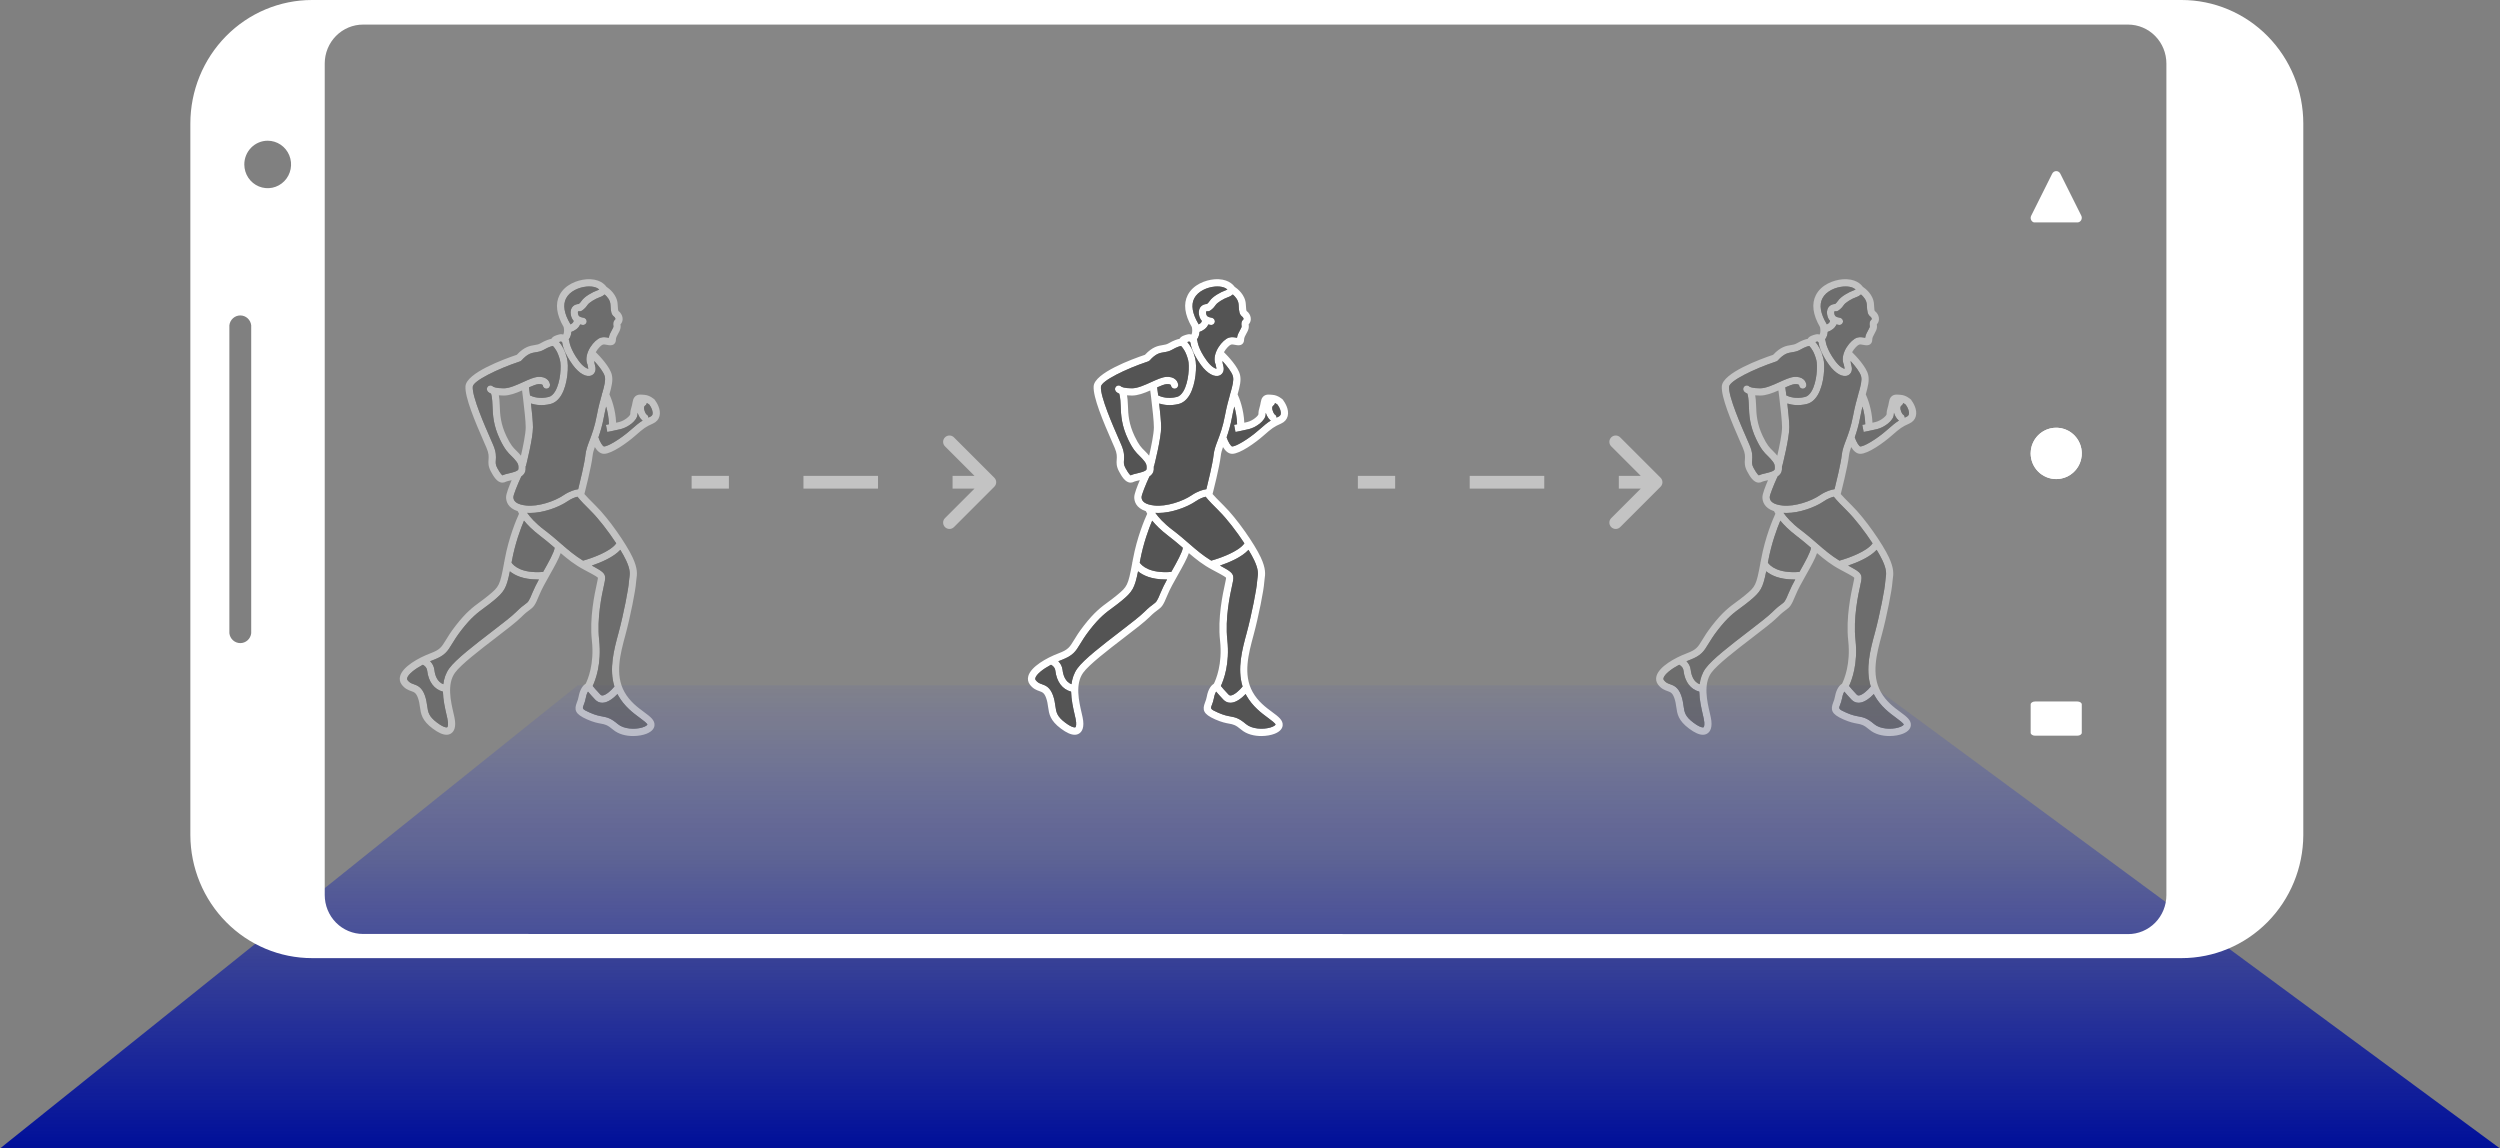 <svg width="394" height="181" viewBox="0 0 394 181" fill="none" xmlns="http://www.w3.org/2000/svg">
<rect x="0" y="0" width="394" height="181" fill="#808080" stroke="none"/>
<path d="M91.055 108H294.984L394 181H0L91.055 108Z" fill="url(#paint0_linear_71_19)"/>
<path d="M30 131.618L30 19.472C30 14.308 32.021 9.355 35.618 5.703C39.215 2.052 44.094 0 49.181 0L343.819 0C348.906 0 353.785 2.052 357.382 5.703C360.979 9.355 363 14.308 363 19.472V131.618C362.977 136.767 360.945 141.696 357.351 145.329C353.756 148.961 348.891 151 343.819 151L49.181 151C44.109 151 39.244 148.961 35.649 145.329C32.055 141.696 30.023 136.767 30 131.618ZM36.149 51.272L36.149 99.795C36.197 100.224 36.399 100.62 36.717 100.908C37.034 101.195 37.444 101.354 37.87 101.354C38.295 101.354 38.706 101.195 39.023 100.908C39.34 100.62 39.542 100.224 39.59 99.795L39.59 51.272C39.542 50.843 39.34 50.447 39.023 50.16C38.706 49.872 38.295 49.713 37.87 49.713C37.444 49.713 37.034 49.872 36.717 50.16C36.399 50.447 36.197 50.843 36.149 51.272ZM38.503 25.94C38.507 26.679 38.727 27.401 39.134 28.013C39.542 28.625 40.119 29.101 40.793 29.381C41.467 29.66 42.207 29.731 42.92 29.584C43.634 29.438 44.288 29.079 44.801 28.555C45.315 28.031 45.663 27.365 45.804 26.64C45.944 25.914 45.87 25.163 45.59 24.481C45.311 23.799 44.838 23.216 44.233 22.806C43.627 22.396 42.916 22.177 42.188 22.177C41.702 22.177 41.221 22.274 40.772 22.464C40.324 22.653 39.917 22.931 39.574 23.28C39.232 23.63 38.961 24.045 38.777 24.502C38.593 24.958 38.5 25.447 38.503 25.94ZM335.383 147.214C336.985 147.214 338.521 146.568 339.653 145.418C340.785 144.269 341.422 142.709 341.422 141.084V10.007C341.422 8.381 340.785 6.822 339.653 5.672C338.521 4.522 336.985 3.876 335.383 3.876L57.239 3.876C56.445 3.873 55.657 4.03 54.922 4.337C54.187 4.643 53.518 5.094 52.955 5.664C52.392 6.233 51.945 6.91 51.641 7.655C51.336 8.401 51.179 9.2 51.179 10.007L51.179 141.061C51.179 142.687 51.815 144.246 52.947 145.396C54.08 146.545 55.616 147.191 57.217 147.191L335.383 147.214Z" fill="white"/>
<path d="M335.383 147.214C336.985 147.214 338.521 146.568 339.653 145.418C340.785 144.269 341.422 142.709 341.422 141.084V10.007C341.422 8.381 340.785 6.822 339.653 5.672C338.521 4.522 336.985 3.876 335.383 3.876L57.239 3.876C56.445 3.873 55.657 4.03 54.922 4.337C54.187 4.643 53.518 5.094 52.955 5.664C52.392 6.233 51.945 6.91 51.641 7.655C51.336 8.401 51.179 9.2 51.179 10.007L51.179 141.061C51.179 142.687 51.815 144.246 52.947 145.396C54.08 146.545 55.616 147.191 57.217 147.191L335.383 147.214Z" fill="white" fill-opacity="0.05"/>
<path d="M320.032 115.481V111.019C320.032 110.762 320.343 110.554 320.727 110.554H327.394C327.778 110.554 328.089 110.762 328.089 111.019V115.481C328.089 115.738 327.778 115.946 327.394 115.946H320.727C320.343 115.946 320.032 115.738 320.032 115.481Z" fill="white"/>
<path d="M320.128 33.972L323.423 27.377C323.485 27.252 323.577 27.148 323.69 27.075C323.804 27.003 323.933 26.964 324.066 26.964C324.198 26.964 324.328 27.003 324.442 27.075C324.555 27.148 324.647 27.252 324.709 27.377L328.004 33.972C328.06 34.08 328.089 34.201 328.089 34.323C328.089 34.446 328.059 34.567 328.003 34.675C327.948 34.782 327.867 34.874 327.77 34.94C327.672 35.006 327.56 35.045 327.444 35.053H320.556C320.452 35.026 320.355 34.973 320.273 34.899C320.192 34.824 320.128 34.731 320.086 34.626C320.045 34.521 320.027 34.407 320.034 34.294C320.041 34.18 320.073 34.07 320.128 33.972Z" fill="white"/>
<path d="M328.089 71.455C328.089 73.689 326.285 75.5 324.061 75.5C321.836 75.5 320.032 73.689 320.032 71.455C320.032 69.222 321.836 67.411 324.061 67.411C326.285 67.411 328.089 69.222 328.089 71.455Z" fill="white"/>
<path d="M320.032 71.455C320.032 70.655 320.269 69.873 320.711 69.208C321.154 68.543 321.783 68.025 322.519 67.719C323.255 67.412 324.065 67.332 324.846 67.488C325.628 67.644 326.346 68.03 326.909 68.595C327.472 69.161 327.856 69.882 328.011 70.666C328.167 71.451 328.087 72.264 327.782 73.003C327.477 73.742 326.961 74.374 326.298 74.818C325.636 75.263 324.857 75.5 324.061 75.5C322.992 75.5 321.968 75.074 321.212 74.315C320.457 73.557 320.032 72.528 320.032 71.455ZM327.138 71.455C327.138 70.844 326.957 70.247 326.619 69.739C326.281 69.231 325.8 68.835 325.238 68.601C324.676 68.367 324.057 68.306 323.46 68.425C322.863 68.544 322.315 68.838 321.884 69.27C321.454 69.703 321.161 70.253 321.042 70.853C320.924 71.452 320.984 72.073 321.217 72.638C321.45 73.202 321.845 73.685 322.351 74.025C322.857 74.364 323.452 74.545 324.061 74.545C324.874 74.541 325.652 74.213 326.225 73.634C326.799 73.055 327.121 72.272 327.121 71.455H327.138Z" fill="white"/>
<path d="M202.224 63.039C202.203 63.013 202.179 62.986 202.153 62.962C202.076 62.894 201.4 62.283 200.552 62.227L200.319 62.206C199.822 62.158 198.895 62.067 198.695 63.388C198.642 63.751 198.571 63.985 198.507 64.212C198.415 64.523 198.33 64.815 198.33 65.27C198.315 65.53 197.456 66.302 196.576 66.511C196.423 66.547 196.264 66.585 196.102 66.621C196.011 64.478 195.325 62.764 195.046 62.15C195.396 60.897 195.634 59.96 195.425 59.073C195.134 57.82 193.524 56.127 192.894 55.503C193.239 54.897 193.754 54.389 194.01 54.309C194.178 54.256 194.44 54.309 194.675 54.354C195.034 54.422 195.446 54.501 195.773 54.23C195.908 54.117 196.067 53.907 196.067 53.538C196.067 53.225 196.226 52.938 196.408 52.61C196.514 52.424 196.614 52.238 196.691 52.051C196.859 51.65 196.814 51.328 196.788 51.135C196.788 51.13 196.788 51.127 196.785 51.121C196.982 50.92 197.103 50.654 197.123 50.361C197.15 49.977 197.006 49.572 196.726 49.25C196.641 49.152 196.564 49.084 196.452 48.993C196.429 48.952 196.376 48.765 196.344 47.985C196.282 46.449 194.99 45.47 194.572 45.193C194.295 44.799 193.401 43.854 191.367 44.019C189.966 44.137 188.03 44.856 187.188 46.496C186.476 47.885 186.694 49.587 187.835 51.549C187.877 51.741 187.977 52.344 187.774 52.717C187.579 52.66 187.356 52.645 187.106 52.714C186.685 52.826 186.126 52.98 185.896 53.399C185.602 53.455 184.993 53.624 184.145 54.12C183.865 54.286 183.592 54.327 183.247 54.383C182.526 54.498 181.635 54.64 180.443 55.917C178.403 56.602 172.506 58.772 172.359 60.87C172.241 62.578 173.824 66.358 175.319 69.768L175.673 70.578C176.058 71.473 176.026 71.937 175.993 72.428C175.958 72.927 175.92 73.495 176.367 74.313C176.741 74.999 177.321 76.063 178.183 76.063C178.374 76.063 178.577 76.01 178.795 75.891C178.875 75.85 179.166 75.785 179.381 75.735C179.463 75.717 179.551 75.696 179.637 75.676C179.225 76.636 178.757 77.836 178.757 78.356C178.757 79.009 179.028 80.055 180.59 80.564C180.631 80.652 180.699 80.788 180.799 80.966C180.414 81.802 179.195 84.63 178.542 88.188C178.518 88.318 178.498 88.431 178.474 88.555C178.442 88.632 178.427 88.711 178.43 88.794C177.783 92.281 177.656 92.453 176.052 93.785C175.558 94.199 175.113 94.521 174.687 94.838C173.554 95.668 172.485 96.454 170.817 98.597C170.046 99.587 169.601 100.316 169.245 100.905C168.586 101.989 168.342 102.394 166.858 102.953C164.916 103.685 162.494 105.06 162.067 106.528C161.926 107.016 162.008 107.483 162.303 107.882C162.812 108.565 163.359 108.76 163.801 108.916C164.283 109.088 164.575 109.191 164.866 109.986C165.054 110.506 165.119 110.967 165.181 111.413C165.334 112.513 165.478 113.547 167.212 114.836C168.077 115.48 168.792 115.799 169.369 115.799C169.637 115.799 169.875 115.731 170.087 115.592C170.517 115.314 170.958 114.646 170.617 113.039C170.572 112.829 170.52 112.601 170.464 112.359C170.046 110.55 169.416 107.82 170.702 106.029C171.626 104.74 174.675 102.4 177.126 100.52C178.889 99.167 180.411 98 181.164 97.243C181.779 96.626 182.162 96.351 182.438 96.147C183.089 95.674 183.307 95.467 183.975 93.818C184.366 92.852 185.037 91.664 185.685 90.514C186.411 89.226 187.059 88.067 187.365 87.169C188.486 88.129 189.619 89.034 191.061 89.793C191.668 90.112 193.083 90.86 193.221 91.034C193.224 91.061 193.221 91.087 193.221 91.117V91.206C193.216 91.288 193.142 91.622 193.071 91.945C192.718 93.564 191.885 97.361 192.283 100.993C192.689 104.682 191.606 107.152 191.311 107.743C190.973 107.953 190.417 108.494 190.184 109.824C190.125 110.161 190.022 110.429 189.919 110.689C189.469 111.857 189.59 112.522 191.5 113.37C192.539 113.831 193.183 113.949 193.698 114.044C194.334 114.159 194.719 114.23 195.617 114.992C196.488 115.731 197.677 116 198.772 116C199.584 116 200.343 115.852 200.885 115.639C201.844 115.261 202.1 114.732 202.145 114.354C202.245 113.509 201.479 112.944 200.511 112.229C199.508 111.49 198.26 110.568 197.418 109.061C195.876 106.298 196.771 103.003 197.559 100.095C198.348 97.186 199.187 92.905 199.237 91.832C199.246 91.637 199.272 91.459 199.299 91.279C199.411 90.511 199.534 89.642 198.692 87.833C197.727 85.765 194.964 81.746 192.845 79.665C191.865 78.705 191.356 78.149 191.094 77.848C191.1 77.827 191.114 77.812 191.12 77.791C191.164 77.62 192.206 73.551 192.389 71.866C192.439 71.391 192.571 70.947 192.745 70.46C193.08 71.015 193.56 71.523 194.196 71.523C195.411 71.523 197.845 69.783 199.093 68.683C200.511 67.439 200.773 67.259 201.903 66.754C202.445 66.511 202.804 66.106 202.939 65.583C203.219 64.505 202.457 63.376 202.218 63.054L202.224 63.039ZM195.767 49.9C195.799 49.927 195.837 49.959 195.876 50.004C195.97 50.11 195.996 50.217 195.979 50.317C195.581 50.658 195.637 51.08 195.663 51.283L195.664 51.286C195.664 51.29 195.665 51.294 195.665 51.298C195.682 51.424 195.692 51.496 195.643 51.608C195.581 51.756 195.499 51.901 195.419 52.046C195.237 52.371 195.019 52.761 194.952 53.237C194.931 53.234 194.91 53.228 194.893 53.225L194.889 53.224C194.559 53.162 194.111 53.078 193.674 53.213C192.659 53.532 191.014 55.601 191.508 57.253C191.52 57.294 191.544 57.333 191.564 57.368C191.591 57.545 191.629 57.732 191.685 57.924C191.711 58.009 191.717 58.075 191.72 58.116C191.502 58.101 190.905 57.82 190.187 56.839C188.848 55.007 188.73 53.819 188.73 53.813C188.727 53.772 188.718 53.73 188.707 53.692C188.689 53.63 188.662 53.565 188.633 53.497C188.901 53.148 189.021 52.723 189.048 52.306C189.578 52.12 190.19 51.741 190.428 51.133C190.499 51.15 190.561 51.162 190.614 51.171C190.658 51.18 190.696 51.186 190.725 51.195C190.778 51.212 190.834 51.218 190.89 51.218C191.137 51.218 191.361 51.059 191.438 50.81C191.529 50.509 191.355 50.187 191.055 50.098C191.001 50.082 190.934 50.068 190.857 50.052C190.851 50.051 190.844 50.05 190.837 50.048C190.413 49.965 190.151 49.877 190.084 49.371C190.057 49.179 190.09 49.099 190.099 49.091C190.122 49.067 190.231 49.046 190.299 49.055C190.425 49.073 190.552 49.049 190.664 48.984C190.719 48.952 191.214 48.659 191.605 48.05C191.829 47.705 192.794 47.093 193.521 46.842C193.871 46.72 194.116 46.567 194.292 46.41C194.672 46.735 195.184 47.306 195.21 48.032C195.258 49.224 195.358 49.554 195.764 49.9L195.767 49.9ZM188.215 47.022C188.804 45.875 190.276 45.264 191.473 45.163C192.58 45.069 193.16 45.382 193.439 45.621C193.369 45.666 193.28 45.713 193.148 45.757C192.406 46.014 191.099 46.724 190.646 47.427C190.496 47.66 190.32 47.82 190.208 47.909C189.961 47.917 189.584 47.985 189.293 48.275C189.087 48.479 188.86 48.863 188.948 49.525C189.01 49.989 189.184 50.314 189.393 50.55C189.413 50.811 189.154 51 188.904 51.121C188.892 51.094 188.886 51.068 188.872 51.044C187.906 49.41 187.683 48.056 188.213 47.025L188.215 47.022ZM179.136 74.618C178.762 74.704 178.468 74.772 178.259 74.884C178.224 74.905 178.203 74.911 178.2 74.914C178.147 74.893 177.915 74.751 177.376 73.764C177.088 73.238 177.108 72.948 177.141 72.508C177.179 71.959 177.223 71.279 176.729 70.126L176.373 69.308C176.372 69.306 176.371 69.305 176.371 69.303C175.405 67.1 173.397 62.521 173.506 60.95C173.571 60.022 177.409 58.137 180.952 56.958C181.046 56.928 181.129 56.872 181.196 56.798C182.17 55.717 182.785 55.619 183.436 55.516C183.441 55.515 183.445 55.514 183.45 55.513C183.835 55.452 184.272 55.382 184.731 55.111C185.49 54.667 185.985 54.549 186.138 54.523C186.497 54.922 186.909 55.462 187.25 56.742C187.48 57.605 187.365 60.191 186.5 61.66C186.205 62.159 185.858 62.463 185.472 62.558C184.024 62.916 182.974 62.534 182.532 62.319C182.465 61.784 182.409 61.337 182.368 61.051C182.962 60.785 183.501 60.566 183.857 60.539C184.304 60.507 184.522 60.622 184.545 60.72C184.563 61.036 184.846 61.278 185.146 61.261C185.461 61.243 185.702 60.971 185.684 60.658C185.678 60.575 185.637 60.144 185.243 59.795C184.893 59.487 184.398 59.352 183.777 59.399C183.137 59.446 182.37 59.793 181.482 60.195C181.472 60.199 181.462 60.204 181.452 60.209C181.44 60.214 181.428 60.219 181.416 60.225C180.41 60.682 179.279 61.196 178.398 61.196C177.167 61.196 176.773 60.971 176.714 60.93C176.523 60.72 176.202 60.681 175.967 60.847C175.708 61.03 175.646 61.385 175.825 61.645C175.905 61.76 176.076 61.911 176.388 62.041C176.443 62.206 176.585 62.732 176.617 63.894C176.661 65.504 176.782 67.127 177.791 69.249C178.548 70.838 179.086 71.365 179.566 71.829C179.704 71.961 179.84 72.094 179.984 72.257C180.584 72.945 180.764 73.152 180.696 73.942C180.667 74.267 179.595 74.512 179.139 74.615L179.136 74.618ZM180.84 71.503C180.675 71.314 180.519 71.161 180.358 71.007C179.91 70.573 179.486 70.162 178.821 68.758C177.909 66.837 177.8 65.404 177.759 63.864C177.741 63.175 177.682 62.673 177.618 62.304C177.85 62.324 178.1 62.339 178.394 62.339C179.319 62.339 180.328 61.955 181.279 61.538C181.317 61.837 181.364 62.209 181.417 62.635C181.414 62.706 181.42 62.771 181.44 62.839C181.629 64.381 181.852 66.409 181.852 67.342C181.852 68.362 181.414 70.454 181.102 71.814C181.02 71.713 180.931 71.613 180.837 71.506L180.84 71.503ZM169.48 114.62C169.478 114.623 169.116 114.806 167.903 113.905C166.555 112.903 166.464 112.244 166.326 111.245L166.325 111.242C166.258 110.761 166.181 110.215 165.952 109.581C165.478 108.281 164.766 108.027 164.195 107.826C163.824 107.696 163.533 107.589 163.23 107.188C163.162 107.099 163.13 107.004 163.177 106.845C163.344 106.266 164.33 105.462 165.637 104.764C165.855 104.88 166.261 105.163 166.326 105.71C166.535 107.465 167.435 108.642 168.807 109.005C168.836 110.3 169.126 111.574 169.358 112.59C169.36 112.597 169.361 112.604 169.363 112.61C169.416 112.847 169.469 113.066 169.513 113.272C169.701 114.153 169.575 114.561 169.483 114.62L169.48 114.62ZM181.779 95.21L181.776 95.213C181.467 95.437 181.044 95.745 180.366 96.425C179.681 97.113 178.168 98.276 176.552 99.518C176.516 99.546 176.48 99.574 176.443 99.602C176.434 99.609 176.424 99.617 176.414 99.624C173.782 101.646 170.807 103.93 169.786 105.353C169.245 106.106 168.974 106.96 168.865 107.832C167.891 107.448 167.559 106.422 167.458 105.574C167.385 104.957 167.099 104.522 166.79 104.218C166.949 104.15 167.108 104.082 167.27 104.02C169.121 103.322 169.516 102.675 170.231 101.496C170.572 100.934 170.999 100.234 171.726 99.294C173.294 97.279 174.257 96.573 175.369 95.757C175.385 95.745 175.401 95.734 175.417 95.722C175.843 95.408 176.285 95.082 176.788 94.663C178.474 93.26 178.821 92.728 179.357 90.041C180.11 90.659 181.438 91.324 183.689 91.324C183.768 91.324 183.854 91.318 183.933 91.318C183.542 92.039 183.18 92.746 182.924 93.378C182.347 94.796 182.238 94.876 181.776 95.21L181.779 95.21ZM184.701 89.941C184.666 90.006 184.628 90.071 184.592 90.133C181.152 90.405 179.937 89.131 179.622 88.679C179.639 88.582 179.657 88.493 179.675 88.392C180.187 85.615 181.078 83.25 181.582 82.054C182.123 82.719 182.927 83.54 184.098 84.43C184.966 85.089 185.705 85.718 186.411 86.33C186.355 86.995 185.446 88.617 184.701 89.941ZM199.846 113.143C199.852 113.147 199.858 113.151 199.864 113.156C200.313 113.488 201.044 114.028 201.023 114.203C201.009 114.251 200.814 114.481 200.193 114.659C199.043 114.992 197.309 114.913 196.362 114.109C195.284 113.196 194.731 113.057 193.913 112.909C193.43 112.82 192.886 112.72 191.971 112.315C190.735 111.765 190.758 111.703 190.994 111.098L190.995 111.094C191.104 110.811 191.238 110.46 191.317 110.016C191.406 109.511 191.544 109.194 191.668 108.999C191.909 109.292 192.274 109.709 192.806 110.27C193.113 110.589 193.495 110.755 193.922 110.755C193.948 110.755 193.978 110.755 194.004 110.752C194.902 110.707 195.797 109.918 196.315 109.375C196.356 109.454 196.388 109.534 196.432 109.611C197.395 111.334 198.81 112.38 199.843 113.143L199.846 113.143ZM198.18 91.105C198.148 91.324 198.119 91.537 198.107 91.773C198.066 92.672 197.283 96.788 196.471 99.785C195.782 102.318 194.955 105.379 195.832 108.195C195.37 108.775 194.496 109.578 193.945 109.608C193.81 109.608 193.722 109.576 193.628 109.475C192.995 108.813 192.615 108.364 192.412 108.107C192.839 107.205 193.839 104.625 193.427 100.864C193.051 97.418 193.851 93.753 194.196 92.187C194.196 92.183 194.197 92.18 194.198 92.177C194.326 91.587 194.372 91.373 194.372 91.141C194.39 90.393 194.078 90.1 192.274 89.131C193.622 88.679 195.679 87.837 196.762 86.652C197.138 87.275 197.453 87.846 197.671 88.313C198.368 89.806 198.278 90.436 198.185 91.097C198.184 91.101 198.184 91.105 198.183 91.108L198.18 91.105ZM192.056 80.472C193.363 81.755 194.923 83.803 196.117 85.629C195.234 86.932 192.206 87.993 190.894 88.354C189.634 87.591 188.598 86.714 187.45 85.715C187.446 85.712 187.443 85.708 187.439 85.705C186.633 85.004 185.8 84.281 184.787 83.516C183.351 82.429 182.527 81.462 182.082 80.824C182.227 80.833 182.371 80.845 182.518 80.845C184.613 80.845 187.05 79.949 188.433 79.007C189.072 78.572 189.622 78.374 190.005 78.282C190.423 78.829 191.303 79.728 192.059 80.469L192.056 80.472ZM191.261 71.728C191.12 73.037 190.39 76.024 190.123 77.097C189.619 77.171 188.769 77.396 187.792 78.058C186.4 79.006 183.833 79.866 181.947 79.671C180.593 79.529 179.908 79.086 179.908 78.353C179.908 78.007 180.543 76.414 181.152 75.096C181.517 74.851 181.788 74.52 181.832 74.041C181.85 73.846 181.85 73.675 181.841 73.515C181.868 73.471 181.891 73.424 181.906 73.371C181.95 73.196 182.998 69.056 182.998 67.339C182.998 66.523 182.845 64.987 182.686 63.598C183.401 63.822 184.451 63.988 185.743 63.672C186.438 63.5 187.024 63.021 187.483 62.244C188.483 60.551 188.669 57.634 188.354 56.446C188.012 55.155 187.583 54.457 187.121 53.904C187.203 53.878 187.297 53.851 187.412 53.822C187.418 53.819 187.424 53.822 187.43 53.822C187.474 53.872 187.527 53.913 187.583 53.943C187.589 53.955 187.594 53.967 187.6 53.978C187.647 54.327 187.906 55.657 189.266 57.516C190.281 58.908 191.462 59.546 192.274 59.141C192.68 58.94 193.027 58.426 192.78 57.599C192.703 57.341 192.668 57.108 192.656 56.898C193.392 57.702 194.172 58.704 194.316 59.327C194.46 59.954 194.254 60.746 193.931 61.901C193.889 61.978 193.866 62.058 193.863 62.144C193.613 63.027 193.31 64.118 193.057 65.477C192.724 67.265 192.283 68.432 191.927 69.369C191.615 70.188 191.347 70.897 191.258 71.727L191.261 71.728ZM198.348 67.806C196.712 69.245 194.775 70.362 194.201 70.362C194.007 70.362 193.569 69.697 193.313 68.92C193.607 68.09 193.922 67.07 194.178 65.69C194.287 65.102 194.407 64.57 194.528 64.076C194.746 64.833 194.94 65.796 194.967 66.86C194.684 66.916 194.496 66.955 194.493 66.955L194.711 68.081C194.711 68.081 195.888 67.853 196.838 67.626C197.91 67.369 199.469 66.322 199.469 65.27C199.469 65.188 199.481 65.126 199.49 65.058C199.74 65.85 200.123 66.181 200.276 66.281C199.725 66.615 199.246 67.017 198.345 67.809L198.348 67.806ZM201.841 65.279C201.812 65.394 201.738 65.563 201.447 65.693C201.353 65.734 201.27 65.773 201.185 65.814C201.185 65.619 201.097 65.433 200.911 65.329C200.908 65.326 200.682 65.152 200.529 64.549C200.426 64.13 200.611 63.964 200.673 63.92C200.823 63.828 200.908 63.678 200.932 63.515C201.106 63.601 201.259 63.707 201.341 63.775C201.732 64.316 201.93 64.916 201.835 65.282L201.841 65.279Z" fill="white"/>
<path d="M198.18 91.105C198.148 91.324 198.119 91.537 198.107 91.773C198.066 92.672 197.283 96.788 196.471 99.785C195.782 102.318 194.955 105.379 195.832 108.195C195.37 108.775 194.496 109.578 193.945 109.608C193.81 109.608 193.722 109.576 193.628 109.475C192.995 108.813 192.615 108.364 192.412 108.107C192.839 107.205 193.839 104.625 193.427 100.864C193.051 97.418 193.851 93.753 194.196 92.187L194.198 92.177C194.326 91.587 194.372 91.373 194.372 91.141C194.39 90.393 194.078 90.1 192.274 89.131C193.622 88.679 195.679 87.837 196.762 86.652C197.138 87.275 197.453 87.846 197.671 88.313C198.368 89.806 198.278 90.436 198.185 91.097L198.183 91.108L198.18 91.105Z" fill="#545454"/>
<path d="M181.779 95.21L181.776 95.213C181.467 95.437 181.044 95.745 180.366 96.425C179.681 97.113 178.168 98.276 176.552 99.518L176.443 99.602L176.414 99.624C173.782 101.646 170.807 103.93 169.786 105.353C169.245 106.106 168.974 106.96 168.865 107.832C167.891 107.448 167.559 106.422 167.458 105.574C167.385 104.957 167.099 104.522 166.79 104.218C166.949 104.15 167.108 104.082 167.27 104.02C169.121 103.322 169.516 102.675 170.231 101.496C170.572 100.934 170.999 100.234 171.726 99.294C173.294 97.279 174.257 96.573 175.369 95.757L175.417 95.722C175.843 95.408 176.285 95.082 176.788 94.663C178.474 93.26 178.821 92.728 179.357 90.041C180.11 90.659 181.438 91.324 183.689 91.324C183.768 91.324 183.854 91.318 183.933 91.318C183.542 92.039 183.18 92.746 182.924 93.378C182.347 94.796 182.238 94.876 181.776 95.21L181.779 95.21Z" fill="#545454"/>
<path d="M184.701 89.941C184.666 90.006 184.628 90.071 184.592 90.133C181.152 90.405 179.937 89.131 179.622 88.679C179.639 88.582 179.657 88.493 179.675 88.392C180.187 85.615 181.078 83.25 181.582 82.054C182.123 82.719 182.927 83.54 184.098 84.43C184.966 85.089 185.705 85.718 186.411 86.33C186.355 86.995 185.446 88.617 184.701 89.941Z" fill="#545454"/>
<path d="M192.056 80.472C193.363 81.755 194.923 83.803 196.117 85.629C195.234 86.932 192.206 87.993 190.894 88.354C189.634 87.591 188.598 86.714 187.45 85.715L187.439 85.705C186.633 85.004 185.8 84.281 184.787 83.516C183.351 82.429 182.527 81.462 182.082 80.824C182.227 80.833 182.371 80.845 182.518 80.845C184.613 80.845 187.05 79.949 188.433 79.007C189.072 78.572 189.622 78.374 190.005 78.282C190.423 78.829 191.303 79.728 192.059 80.469L192.056 80.472Z" fill="#545454"/>
<path d="M169.48 114.62C169.478 114.623 169.116 114.806 167.903 113.905C166.555 112.903 166.464 112.244 166.326 111.245L166.325 111.242C166.258 110.761 166.181 110.215 165.952 109.581C165.478 108.281 164.766 108.027 164.195 107.826C163.824 107.696 163.533 107.589 163.23 107.188C163.162 107.099 163.13 107.004 163.177 106.845C163.344 106.266 164.33 105.462 165.637 104.764C165.855 104.88 166.261 105.163 166.326 105.71C166.535 107.465 167.435 108.642 168.807 109.005C168.836 110.3 169.126 111.574 169.358 112.59L169.363 112.61C169.416 112.847 169.469 113.066 169.513 113.272C169.701 114.153 169.575 114.561 169.483 114.62L169.48 114.62Z" fill="#545454"/>
<path d="M199.846 113.143L199.864 113.156C200.313 113.488 201.044 114.028 201.023 114.203C201.009 114.251 200.814 114.481 200.193 114.659C199.043 114.992 197.309 114.913 196.362 114.109C195.284 113.196 194.731 113.057 193.913 112.909C193.43 112.82 192.886 112.72 191.971 112.315C190.735 111.765 190.758 111.703 190.994 111.098L190.995 111.094C191.104 110.811 191.238 110.46 191.317 110.016C191.406 109.511 191.544 109.194 191.668 108.999C191.909 109.292 192.274 109.709 192.806 110.27C193.113 110.589 193.495 110.755 193.922 110.755C193.948 110.755 193.978 110.755 194.004 110.752C194.902 110.707 195.797 109.918 196.315 109.375C196.356 109.454 196.388 109.534 196.432 109.611C197.395 111.334 198.81 112.38 199.843 113.143L199.846 113.143Z" fill="#545454"/>
<path d="M191.261 71.728C191.12 73.037 190.39 76.024 190.123 77.097C189.619 77.171 188.769 77.396 187.792 78.058C186.4 79.006 183.833 79.866 181.947 79.671C180.593 79.529 179.908 79.086 179.908 78.353C179.908 78.007 180.543 76.414 181.152 75.096C181.517 74.851 181.788 74.52 181.832 74.041C181.85 73.846 181.85 73.675 181.841 73.515C181.868 73.471 181.891 73.424 181.906 73.371C181.95 73.196 182.998 69.056 182.998 67.339C182.998 66.523 182.845 64.987 182.686 63.598C183.401 63.822 184.451 63.988 185.743 63.672C186.438 63.5 187.024 63.021 187.483 62.244C188.483 60.551 188.669 57.634 188.354 56.446C188.012 55.155 187.583 54.457 187.121 53.904C187.203 53.878 187.297 53.851 187.412 53.822C187.418 53.819 187.424 53.822 187.43 53.822C187.474 53.872 187.527 53.913 187.583 53.943L187.6 53.978C187.647 54.327 187.906 55.657 189.266 57.516C190.281 58.908 191.462 59.546 192.274 59.141C192.68 58.94 193.027 58.426 192.78 57.599C192.703 57.341 192.668 57.108 192.656 56.898C193.392 57.702 194.172 58.704 194.316 59.327C194.46 59.954 194.254 60.746 193.931 61.901C193.889 61.978 193.866 62.058 193.863 62.144C193.613 63.027 193.31 64.118 193.057 65.477C192.724 67.265 192.283 68.432 191.927 69.369C191.615 70.188 191.347 70.897 191.258 71.727L191.261 71.728Z" fill="#545454"/>
<path d="M179.136 74.618C178.762 74.704 178.468 74.772 178.259 74.884C178.224 74.905 178.203 74.911 178.2 74.914C178.147 74.893 177.915 74.751 177.376 73.764C177.088 73.238 177.108 72.948 177.141 72.508C177.179 71.959 177.223 71.279 176.729 70.126L176.373 69.308L176.371 69.303C175.405 67.1 173.397 62.521 173.506 60.95C173.571 60.022 177.409 58.137 180.952 56.958C181.046 56.928 181.129 56.872 181.196 56.798C182.17 55.717 182.785 55.619 183.436 55.516L183.45 55.513C183.835 55.452 184.272 55.382 184.731 55.111C185.49 54.667 185.985 54.549 186.138 54.523C186.497 54.922 186.909 55.462 187.25 56.742C187.48 57.605 187.365 60.191 186.5 61.66C186.205 62.159 185.858 62.463 185.472 62.558C184.024 62.916 182.974 62.534 182.532 62.319C182.465 61.784 182.409 61.337 182.368 61.051C182.962 60.785 183.501 60.566 183.857 60.539C184.304 60.507 184.522 60.622 184.545 60.72C184.563 61.036 184.846 61.278 185.146 61.261C185.461 61.243 185.702 60.971 185.684 60.658C185.678 60.575 185.637 60.144 185.243 59.795C184.893 59.487 184.398 59.352 183.777 59.399C183.137 59.446 182.37 59.793 181.482 60.195L181.452 60.209L181.416 60.225C180.41 60.682 179.279 61.196 178.398 61.196C177.167 61.196 176.773 60.971 176.714 60.93C176.523 60.72 176.202 60.681 175.967 60.847C175.708 61.03 175.646 61.385 175.825 61.645C175.905 61.76 176.076 61.911 176.388 62.041C176.443 62.206 176.585 62.732 176.617 63.894C176.661 65.504 176.782 67.127 177.791 69.249C178.548 70.838 179.086 71.365 179.566 71.829C179.704 71.961 179.84 72.094 179.984 72.257C180.584 72.945 180.764 73.152 180.696 73.942C180.667 74.267 179.595 74.512 179.139 74.615L179.136 74.618Z" fill="#545454"/>
<path d="M195.767 49.9C195.799 49.927 195.837 49.959 195.876 50.004C195.97 50.11 195.996 50.217 195.979 50.317C195.581 50.658 195.637 51.08 195.663 51.283L195.664 51.286L195.665 51.298C195.682 51.424 195.692 51.496 195.643 51.608C195.581 51.756 195.499 51.901 195.419 52.046C195.237 52.371 195.019 52.761 194.952 53.237C194.931 53.234 194.91 53.228 194.893 53.225L194.889 53.224C194.559 53.162 194.111 53.078 193.674 53.213C192.659 53.532 191.014 55.601 191.508 57.253C191.52 57.294 191.544 57.333 191.564 57.368C191.591 57.545 191.629 57.732 191.685 57.924C191.711 58.009 191.717 58.075 191.72 58.116C191.502 58.101 190.905 57.82 190.187 56.839C188.848 55.007 188.73 53.819 188.73 53.813C188.727 53.772 188.718 53.73 188.707 53.692C188.689 53.63 188.662 53.565 188.633 53.497C188.901 53.148 189.021 52.723 189.048 52.306C189.578 52.12 190.19 51.741 190.428 51.133C190.499 51.15 190.561 51.162 190.614 51.171C190.658 51.18 190.696 51.186 190.725 51.195C190.778 51.212 190.834 51.218 190.89 51.218C191.137 51.218 191.361 51.059 191.438 50.81C191.529 50.509 191.355 50.187 191.055 50.098C191.001 50.082 190.934 50.068 190.857 50.052L190.837 50.048C190.413 49.965 190.151 49.877 190.084 49.371C190.057 49.179 190.09 49.099 190.099 49.091C190.122 49.067 190.231 49.046 190.299 49.055C190.425 49.073 190.552 49.049 190.664 48.984C190.719 48.952 191.214 48.659 191.605 48.05C191.829 47.705 192.794 47.093 193.521 46.842C193.871 46.72 194.116 46.567 194.292 46.41C194.672 46.735 195.184 47.306 195.21 48.032C195.258 49.224 195.358 49.554 195.764 49.9L195.767 49.9Z" fill="#545454"/>
<path d="M188.215 47.022C188.804 45.875 190.276 45.264 191.473 45.163C192.58 45.069 193.16 45.382 193.439 45.621C193.369 45.666 193.28 45.713 193.148 45.757C192.406 46.014 191.099 46.724 190.646 47.427C190.496 47.66 190.32 47.82 190.208 47.909C189.961 47.917 189.584 47.985 189.293 48.275C189.087 48.479 188.86 48.863 188.948 49.525C189.01 49.989 189.184 50.314 189.393 50.55C189.413 50.811 189.154 51 188.904 51.121C188.892 51.094 188.886 51.068 188.872 51.044C187.906 49.41 187.683 48.056 188.213 47.025L188.215 47.022Z" fill="#545454"/>
<path d="M198.348 67.806C196.712 69.245 194.775 70.362 194.201 70.362C194.007 70.362 193.569 69.697 193.313 68.92C193.607 68.09 193.922 67.07 194.178 65.69C194.287 65.102 194.407 64.57 194.528 64.076C194.746 64.833 194.94 65.796 194.967 66.86C194.684 66.916 194.496 66.955 194.493 66.955L194.711 68.081C194.711 68.081 195.888 67.853 196.838 67.626C197.91 67.369 199.469 66.322 199.469 65.27C199.469 65.188 199.481 65.126 199.49 65.058C199.74 65.85 200.123 66.181 200.276 66.281C199.725 66.615 199.246 67.017 198.345 67.809L198.348 67.806Z" fill="#545454"/>
<path d="M201.841 65.279C201.812 65.394 201.738 65.563 201.447 65.693C201.353 65.734 201.27 65.773 201.185 65.814C201.185 65.619 201.097 65.433 200.911 65.329C200.908 65.326 200.682 65.152 200.529 64.549C200.426 64.13 200.611 63.964 200.673 63.92C200.823 63.828 200.908 63.678 200.932 63.515C201.106 63.601 201.259 63.707 201.341 63.775C201.732 64.316 201.93 64.916 201.835 65.282L201.841 65.279Z" fill="#545454"/>
<g opacity="0.5">
<path d="M301.224 63.039C301.203 63.013 301.179 62.986 301.153 62.962C301.076 62.894 300.4 62.283 299.552 62.227L299.319 62.206C298.822 62.158 297.895 62.067 297.695 63.388C297.642 63.751 297.571 63.985 297.507 64.212C297.415 64.523 297.33 64.815 297.33 65.27C297.315 65.53 296.456 66.302 295.576 66.511C295.423 66.547 295.264 66.585 295.102 66.621C295.011 64.478 294.325 62.764 294.046 62.15C294.396 60.897 294.634 59.96 294.425 59.073C294.134 57.82 292.524 56.127 291.894 55.503C292.239 54.897 292.754 54.389 293.01 54.309C293.178 54.256 293.44 54.309 293.675 54.354C294.034 54.422 294.446 54.501 294.773 54.23C294.908 54.117 295.067 53.907 295.067 53.538C295.067 53.225 295.226 52.938 295.408 52.61C295.514 52.424 295.614 52.238 295.691 52.051C295.859 51.65 295.814 51.328 295.788 51.135C295.788 51.13 295.788 51.127 295.785 51.121C295.982 50.92 296.103 50.654 296.123 50.361C296.15 49.977 296.006 49.572 295.726 49.25C295.641 49.152 295.564 49.084 295.452 48.993C295.429 48.952 295.376 48.765 295.344 47.985C295.282 46.449 293.99 45.47 293.572 45.193C293.295 44.799 292.401 43.854 290.367 44.019C288.966 44.137 287.03 44.856 286.188 46.496C285.476 47.885 285.694 49.587 286.835 51.549C286.877 51.741 286.977 52.344 286.774 52.717C286.579 52.66 286.356 52.645 286.106 52.714C285.685 52.826 285.126 52.98 284.896 53.399C284.602 53.455 283.993 53.624 283.145 54.12C282.865 54.286 282.592 54.327 282.247 54.383C281.526 54.498 280.635 54.64 279.443 55.917C277.403 56.602 271.506 58.772 271.359 60.87C271.241 62.578 272.824 66.358 274.319 69.768L274.673 70.578C275.058 71.473 275.026 71.937 274.993 72.428C274.958 72.927 274.92 73.495 275.367 74.313C275.741 74.999 276.321 76.063 277.183 76.063C277.374 76.063 277.577 76.01 277.795 75.891C277.875 75.85 278.166 75.785 278.381 75.735C278.463 75.717 278.551 75.696 278.637 75.676C278.225 76.636 277.757 77.836 277.757 78.356C277.757 79.009 278.028 80.055 279.59 80.564C279.631 80.652 279.699 80.788 279.799 80.966C279.414 81.802 278.195 84.63 277.542 88.188C277.518 88.318 277.498 88.431 277.474 88.555C277.442 88.632 277.427 88.711 277.43 88.794C276.783 92.281 276.656 92.453 275.052 93.785C274.558 94.199 274.113 94.521 273.687 94.838C272.554 95.668 271.485 96.454 269.817 98.597C269.046 99.587 268.601 100.316 268.245 100.905C267.586 101.989 267.342 102.394 265.858 102.953C263.916 103.685 261.494 105.06 261.067 106.528C260.926 107.016 261.008 107.483 261.303 107.882C261.812 108.565 262.359 108.76 262.801 108.916C263.283 109.088 263.575 109.191 263.866 109.986C264.054 110.506 264.119 110.967 264.181 111.413C264.334 112.513 264.478 113.547 266.212 114.836C267.077 115.48 267.792 115.799 268.369 115.799C268.637 115.799 268.875 115.731 269.087 115.592C269.517 115.314 269.958 114.646 269.617 113.039C269.572 112.829 269.52 112.601 269.464 112.359C269.046 110.55 268.416 107.82 269.702 106.029C270.626 104.74 273.675 102.4 276.126 100.52C277.889 99.167 279.411 98 280.164 97.243C280.779 96.626 281.162 96.351 281.438 96.147C282.089 95.674 282.307 95.467 282.975 93.818C283.366 92.852 284.037 91.664 284.685 90.514C285.411 89.226 286.059 88.067 286.365 87.169C287.486 88.129 288.619 89.034 290.061 89.793C290.668 90.112 292.083 90.86 292.221 91.034C292.224 91.061 292.221 91.087 292.221 91.117V91.206C292.216 91.288 292.142 91.622 292.071 91.945C291.718 93.564 290.885 97.361 291.283 100.993C291.689 104.682 290.606 107.152 290.311 107.743C289.973 107.953 289.417 108.494 289.184 109.824C289.125 110.161 289.022 110.429 288.919 110.689C288.469 111.857 288.59 112.522 290.5 113.37C291.539 113.831 292.183 113.949 292.698 114.044C293.334 114.159 293.719 114.23 294.617 114.992C295.488 115.731 296.677 116 297.772 116C298.584 116 299.343 115.852 299.885 115.639C300.844 115.261 301.1 114.732 301.145 114.354C301.245 113.509 300.479 112.944 299.511 112.229C298.508 111.49 297.26 110.568 296.418 109.061C294.876 106.298 295.771 103.003 296.559 100.095C297.348 97.186 298.187 92.905 298.237 91.832C298.246 91.637 298.272 91.459 298.299 91.279C298.411 90.511 298.534 89.642 297.692 87.833C296.727 85.765 293.964 81.746 291.845 79.665C290.865 78.705 290.356 78.149 290.094 77.848C290.1 77.827 290.114 77.812 290.12 77.791C290.164 77.62 291.206 73.551 291.389 71.866C291.439 71.391 291.571 70.947 291.745 70.46C292.08 71.015 292.56 71.523 293.196 71.523C294.411 71.523 296.845 69.783 298.093 68.683C299.511 67.439 299.773 67.259 300.903 66.754C301.445 66.511 301.804 66.106 301.939 65.583C302.219 64.505 301.457 63.376 301.218 63.054L301.224 63.039ZM294.767 49.9C294.799 49.927 294.837 49.959 294.876 50.004C294.97 50.11 294.996 50.217 294.979 50.317C294.581 50.658 294.637 51.08 294.663 51.283L294.664 51.286C294.664 51.29 294.665 51.294 294.665 51.298C294.682 51.424 294.692 51.496 294.643 51.608C294.581 51.756 294.499 51.901 294.419 52.046C294.237 52.371 294.019 52.761 293.952 53.237C293.931 53.234 293.91 53.228 293.893 53.225L293.889 53.224C293.559 53.162 293.111 53.078 292.674 53.213C291.659 53.532 290.014 55.601 290.508 57.253C290.52 57.294 290.544 57.333 290.564 57.368C290.591 57.545 290.629 57.732 290.685 57.924C290.711 58.009 290.717 58.075 290.72 58.116C290.502 58.101 289.905 57.82 289.187 56.839C287.848 55.007 287.73 53.819 287.73 53.813C287.727 53.772 287.718 53.73 287.707 53.692C287.689 53.63 287.662 53.565 287.633 53.497C287.901 53.148 288.021 52.723 288.048 52.306C288.578 52.12 289.19 51.741 289.428 51.133C289.499 51.15 289.561 51.162 289.614 51.171C289.658 51.18 289.696 51.186 289.725 51.195C289.778 51.212 289.834 51.218 289.89 51.218C290.137 51.218 290.361 51.059 290.438 50.81C290.529 50.509 290.355 50.187 290.055 50.098C290.001 50.082 289.934 50.068 289.857 50.052C289.851 50.051 289.844 50.05 289.837 50.048C289.413 49.965 289.151 49.877 289.084 49.371C289.057 49.179 289.09 49.099 289.099 49.091C289.122 49.067 289.231 49.046 289.299 49.055C289.425 49.073 289.552 49.049 289.664 48.984C289.719 48.952 290.214 48.659 290.605 48.05C290.829 47.705 291.794 47.093 292.521 46.842C292.871 46.72 293.116 46.567 293.292 46.41C293.672 46.735 294.184 47.306 294.21 48.032C294.258 49.224 294.358 49.554 294.764 49.9L294.767 49.9ZM287.215 47.022C287.804 45.875 289.276 45.264 290.473 45.163C291.58 45.069 292.16 45.382 292.439 45.621C292.369 45.666 292.28 45.713 292.148 45.757C291.406 46.014 290.099 46.724 289.646 47.427C289.496 47.66 289.32 47.82 289.208 47.909C288.961 47.917 288.584 47.985 288.293 48.275C288.087 48.479 287.86 48.863 287.948 49.525C288.01 49.989 288.184 50.314 288.393 50.55C288.413 50.811 288.154 51 287.904 51.121C287.892 51.094 287.886 51.068 287.872 51.044C286.906 49.41 286.683 48.056 287.213 47.025L287.215 47.022ZM278.136 74.618C277.762 74.704 277.468 74.772 277.259 74.884C277.224 74.905 277.203 74.911 277.2 74.914C277.147 74.893 276.915 74.751 276.376 73.764C276.088 73.238 276.108 72.948 276.141 72.508C276.179 71.959 276.223 71.279 275.729 70.126L275.373 69.308C275.372 69.306 275.371 69.305 275.371 69.303C274.405 67.1 272.397 62.521 272.506 60.95C272.571 60.022 276.409 58.137 279.952 56.958C280.046 56.928 280.129 56.872 280.196 56.798C281.17 55.717 281.785 55.619 282.436 55.516C282.441 55.515 282.445 55.514 282.45 55.513C282.835 55.452 283.272 55.382 283.731 55.111C284.49 54.667 284.985 54.549 285.138 54.523C285.497 54.922 285.909 55.462 286.25 56.742C286.48 57.605 286.365 60.191 285.5 61.66C285.205 62.159 284.858 62.463 284.472 62.558C283.024 62.916 281.974 62.534 281.532 62.319C281.465 61.784 281.409 61.337 281.368 61.051C281.962 60.785 282.501 60.566 282.857 60.539C283.304 60.507 283.522 60.622 283.545 60.72C283.563 61.036 283.846 61.278 284.146 61.261C284.461 61.243 284.702 60.971 284.684 60.658C284.678 60.575 284.637 60.144 284.243 59.795C283.893 59.487 283.398 59.352 282.777 59.399C282.137 59.446 281.37 59.793 280.482 60.195C280.472 60.199 280.462 60.204 280.452 60.209C280.44 60.214 280.428 60.219 280.416 60.225C279.41 60.682 278.279 61.196 277.398 61.196C276.167 61.196 275.773 60.971 275.714 60.93C275.523 60.72 275.202 60.681 274.967 60.847C274.708 61.03 274.646 61.385 274.825 61.645C274.905 61.76 275.076 61.911 275.388 62.041C275.443 62.206 275.585 62.732 275.617 63.894C275.661 65.504 275.782 67.127 276.791 69.249C277.548 70.838 278.086 71.365 278.566 71.829C278.704 71.961 278.84 72.094 278.984 72.257C279.584 72.945 279.764 73.152 279.696 73.942C279.667 74.267 278.595 74.512 278.139 74.615L278.136 74.618ZM279.84 71.503C279.675 71.314 279.519 71.161 279.358 71.007C278.91 70.573 278.486 70.162 277.821 68.758C276.909 66.837 276.8 65.404 276.759 63.864C276.741 63.175 276.682 62.673 276.618 62.304C276.85 62.324 277.1 62.339 277.394 62.339C278.319 62.339 279.328 61.955 280.279 61.538C280.317 61.837 280.364 62.209 280.417 62.635C280.414 62.706 280.42 62.771 280.44 62.839C280.629 64.381 280.852 66.409 280.852 67.342C280.852 68.362 280.414 70.454 280.102 71.814C280.02 71.713 279.931 71.613 279.837 71.506L279.84 71.503ZM268.48 114.62C268.478 114.623 268.116 114.806 266.903 113.905C265.555 112.903 265.464 112.244 265.326 111.245L265.325 111.242C265.258 110.761 265.181 110.215 264.952 109.581C264.478 108.281 263.766 108.027 263.195 107.826C262.824 107.696 262.533 107.589 262.23 107.188C262.162 107.099 262.13 107.004 262.177 106.845C262.344 106.266 263.33 105.462 264.637 104.764C264.855 104.88 265.261 105.163 265.326 105.71C265.535 107.465 266.435 108.642 267.807 109.005C267.836 110.3 268.126 111.574 268.358 112.59C268.36 112.597 268.361 112.604 268.363 112.61C268.416 112.847 268.469 113.066 268.513 113.272C268.701 114.153 268.575 114.561 268.483 114.62L268.48 114.62ZM280.779 95.21L280.776 95.213C280.467 95.437 280.044 95.745 279.366 96.425C278.681 97.113 277.168 98.276 275.552 99.518C275.516 99.546 275.48 99.574 275.443 99.602C275.434 99.609 275.424 99.617 275.414 99.624C272.782 101.646 269.807 103.93 268.786 105.353C268.245 106.106 267.974 106.96 267.865 107.832C266.891 107.448 266.559 106.422 266.458 105.574C266.385 104.957 266.099 104.522 265.79 104.218C265.949 104.15 266.108 104.082 266.27 104.02C268.121 103.322 268.516 102.675 269.231 101.496C269.572 100.934 269.999 100.234 270.726 99.294C272.294 97.279 273.257 96.573 274.369 95.757C274.385 95.745 274.401 95.734 274.417 95.722C274.843 95.408 275.285 95.082 275.788 94.663C277.474 93.26 277.821 92.728 278.357 90.041C279.11 90.659 280.438 91.324 282.689 91.324C282.768 91.324 282.854 91.318 282.933 91.318C282.542 92.039 282.18 92.746 281.924 93.378C281.347 94.796 281.238 94.876 280.776 95.21L280.779 95.21ZM283.701 89.941C283.666 90.006 283.628 90.071 283.592 90.133C280.152 90.405 278.937 89.131 278.622 88.679C278.639 88.582 278.657 88.493 278.675 88.392C279.187 85.615 280.078 83.25 280.582 82.054C281.123 82.719 281.927 83.54 283.098 84.43C283.966 85.089 284.705 85.718 285.411 86.33C285.355 86.995 284.446 88.617 283.701 89.941ZM298.846 113.143C298.852 113.147 298.858 113.151 298.864 113.156C299.313 113.488 300.044 114.028 300.023 114.203C300.009 114.251 299.814 114.481 299.193 114.659C298.043 114.992 296.309 114.913 295.362 114.109C294.284 113.196 293.731 113.057 292.913 112.909C292.43 112.82 291.886 112.72 290.971 112.315C289.735 111.765 289.758 111.703 289.994 111.098L289.995 111.094C290.104 110.811 290.238 110.46 290.317 110.016C290.406 109.511 290.544 109.194 290.668 108.999C290.909 109.292 291.274 109.709 291.806 110.27C292.113 110.589 292.495 110.755 292.922 110.755C292.948 110.755 292.978 110.755 293.004 110.752C293.902 110.707 294.797 109.918 295.315 109.375C295.356 109.454 295.388 109.534 295.432 109.611C296.395 111.334 297.81 112.38 298.843 113.143L298.846 113.143ZM297.18 91.105C297.148 91.324 297.119 91.537 297.107 91.773C297.066 92.672 296.283 96.788 295.471 99.785C294.782 102.318 293.955 105.379 294.832 108.195C294.37 108.775 293.496 109.578 292.945 109.608C292.81 109.608 292.722 109.576 292.628 109.475C291.995 108.813 291.615 108.364 291.412 108.107C291.839 107.205 292.839 104.625 292.427 100.864C292.051 97.418 292.851 93.753 293.196 92.187C293.196 92.183 293.197 92.18 293.198 92.177C293.326 91.587 293.372 91.373 293.372 91.141C293.39 90.393 293.078 90.1 291.274 89.131C292.622 88.679 294.679 87.837 295.762 86.652C296.138 87.275 296.453 87.846 296.671 88.313C297.368 89.806 297.278 90.436 297.185 91.097C297.184 91.101 297.184 91.105 297.183 91.108L297.18 91.105ZM291.056 80.472C292.363 81.755 293.923 83.803 295.117 85.629C294.234 86.932 291.206 87.993 289.894 88.354C288.634 87.591 287.598 86.714 286.45 85.715C286.446 85.712 286.443 85.708 286.439 85.705C285.633 85.004 284.8 84.281 283.787 83.516C282.351 82.429 281.527 81.462 281.082 80.824C281.227 80.833 281.371 80.845 281.518 80.845C283.613 80.845 286.05 79.949 287.433 79.007C288.072 78.572 288.622 78.374 289.005 78.282C289.423 78.829 290.303 79.728 291.059 80.469L291.056 80.472ZM290.261 71.728C290.12 73.037 289.39 76.024 289.123 77.097C288.619 77.171 287.769 77.396 286.792 78.058C285.4 79.006 282.833 79.866 280.947 79.671C279.593 79.529 278.908 79.086 278.908 78.353C278.908 78.007 279.543 76.414 280.152 75.096C280.517 74.851 280.788 74.52 280.832 74.041C280.85 73.846 280.85 73.675 280.841 73.515C280.868 73.471 280.891 73.424 280.906 73.371C280.95 73.196 281.998 69.056 281.998 67.339C281.998 66.523 281.845 64.987 281.686 63.598C282.401 63.822 283.451 63.988 284.743 63.672C285.438 63.5 286.024 63.021 286.483 62.244C287.483 60.551 287.669 57.634 287.354 56.446C287.012 55.155 286.583 54.457 286.121 53.904C286.203 53.878 286.297 53.851 286.412 53.822C286.418 53.819 286.424 53.822 286.43 53.822C286.474 53.872 286.527 53.913 286.583 53.943C286.589 53.955 286.594 53.967 286.6 53.978C286.647 54.327 286.906 55.657 288.266 57.516C289.281 58.908 290.462 59.546 291.274 59.141C291.68 58.94 292.027 58.426 291.78 57.599C291.703 57.341 291.668 57.108 291.656 56.898C292.392 57.702 293.172 58.704 293.316 59.327C293.46 59.954 293.254 60.746 292.931 61.901C292.889 61.978 292.866 62.058 292.863 62.144C292.613 63.027 292.31 64.118 292.057 65.477C291.724 67.265 291.283 68.432 290.927 69.369C290.615 70.188 290.347 70.897 290.258 71.727L290.261 71.728ZM297.348 67.806C295.712 69.245 293.775 70.362 293.201 70.362C293.007 70.362 292.569 69.697 292.313 68.92C292.607 68.09 292.922 67.07 293.178 65.69C293.287 65.102 293.407 64.57 293.528 64.076C293.746 64.833 293.94 65.796 293.967 66.86C293.684 66.916 293.496 66.955 293.493 66.955L293.711 68.081C293.711 68.081 294.888 67.853 295.838 67.626C296.91 67.369 298.469 66.322 298.469 65.27C298.469 65.188 298.481 65.126 298.49 65.058C298.74 65.85 299.123 66.181 299.276 66.281C298.725 66.615 298.246 67.017 297.345 67.809L297.348 67.806ZM300.841 65.279C300.812 65.394 300.738 65.563 300.447 65.693C300.353 65.734 300.27 65.773 300.185 65.814C300.185 65.619 300.097 65.433 299.911 65.329C299.908 65.326 299.682 65.152 299.529 64.549C299.426 64.13 299.611 63.964 299.673 63.92C299.823 63.828 299.908 63.678 299.932 63.515C300.106 63.601 300.259 63.707 300.341 63.775C300.732 64.316 300.93 64.916 300.835 65.282L300.841 65.279Z" fill="white"/>
<path d="M297.18 91.105C297.148 91.324 297.119 91.537 297.107 91.773C297.066 92.672 296.283 96.788 295.471 99.785C294.782 102.318 293.955 105.379 294.832 108.195C294.37 108.775 293.496 109.578 292.945 109.608C292.81 109.608 292.722 109.576 292.628 109.475C291.995 108.813 291.615 108.364 291.412 108.107C291.839 107.205 292.839 104.625 292.427 100.864C292.051 97.418 292.851 93.753 293.196 92.187L293.198 92.177C293.326 91.587 293.372 91.373 293.372 91.141C293.39 90.393 293.078 90.1 291.274 89.131C292.622 88.679 294.679 87.837 295.762 86.652C296.138 87.275 296.453 87.846 296.671 88.313C297.368 89.806 297.278 90.436 297.185 91.097L297.183 91.108L297.18 91.105Z" fill="#545454"/>
<path d="M280.779 95.21L280.776 95.213C280.467 95.437 280.044 95.745 279.366 96.425C278.681 97.113 277.168 98.276 275.552 99.518L275.443 99.602L275.414 99.624C272.782 101.646 269.807 103.93 268.786 105.353C268.245 106.106 267.974 106.96 267.865 107.832C266.891 107.448 266.559 106.422 266.458 105.574C266.385 104.957 266.099 104.522 265.79 104.218C265.949 104.15 266.108 104.082 266.27 104.02C268.121 103.322 268.516 102.675 269.231 101.496C269.572 100.934 269.999 100.234 270.726 99.294C272.294 97.279 273.257 96.573 274.369 95.757L274.417 95.722C274.843 95.408 275.285 95.082 275.788 94.663C277.474 93.26 277.821 92.728 278.357 90.041C279.11 90.659 280.438 91.324 282.689 91.324C282.768 91.324 282.854 91.318 282.933 91.318C282.542 92.039 282.18 92.746 281.924 93.378C281.347 94.796 281.238 94.876 280.776 95.21L280.779 95.21Z" fill="#545454"/>
<path d="M283.701 89.941C283.666 90.006 283.628 90.071 283.592 90.133C280.152 90.405 278.937 89.131 278.622 88.679C278.639 88.582 278.657 88.493 278.675 88.392C279.187 85.615 280.078 83.25 280.582 82.054C281.123 82.719 281.927 83.54 283.098 84.43C283.966 85.089 284.705 85.718 285.411 86.33C285.355 86.995 284.446 88.617 283.701 89.941Z" fill="#545454"/>
<path d="M291.056 80.472C292.363 81.755 293.923 83.803 295.117 85.629C294.234 86.932 291.206 87.993 289.894 88.354C288.634 87.591 287.598 86.714 286.45 85.715L286.439 85.705C285.633 85.004 284.8 84.281 283.787 83.516C282.351 82.429 281.527 81.462 281.082 80.824C281.227 80.833 281.371 80.845 281.518 80.845C283.613 80.845 286.05 79.949 287.433 79.007C288.072 78.572 288.622 78.374 289.005 78.282C289.423 78.829 290.303 79.728 291.059 80.469L291.056 80.472Z" fill="#545454"/>
<path d="M268.48 114.62C268.478 114.623 268.116 114.806 266.903 113.905C265.555 112.903 265.464 112.244 265.326 111.245L265.325 111.242C265.258 110.761 265.181 110.215 264.952 109.581C264.478 108.281 263.766 108.027 263.195 107.826C262.824 107.696 262.533 107.589 262.23 107.188C262.162 107.099 262.13 107.004 262.177 106.845C262.344 106.266 263.33 105.462 264.637 104.764C264.855 104.88 265.261 105.163 265.326 105.71C265.535 107.465 266.435 108.642 267.807 109.005C267.836 110.3 268.126 111.574 268.358 112.59L268.363 112.61C268.416 112.847 268.469 113.066 268.513 113.272C268.701 114.153 268.575 114.561 268.483 114.62L268.48 114.62Z" fill="#545454"/>
<path d="M298.846 113.143L298.864 113.156C299.313 113.488 300.044 114.028 300.023 114.203C300.009 114.251 299.814 114.481 299.193 114.659C298.043 114.992 296.309 114.913 295.362 114.109C294.284 113.196 293.731 113.057 292.913 112.909C292.43 112.82 291.886 112.72 290.971 112.315C289.735 111.765 289.758 111.703 289.994 111.098L289.995 111.094C290.104 110.811 290.238 110.46 290.317 110.016C290.406 109.511 290.544 109.194 290.668 108.999C290.909 109.292 291.274 109.709 291.806 110.27C292.113 110.589 292.495 110.755 292.922 110.755C292.948 110.755 292.978 110.755 293.004 110.752C293.902 110.707 294.797 109.918 295.315 109.375C295.356 109.454 295.388 109.534 295.432 109.611C296.395 111.334 297.81 112.38 298.843 113.143L298.846 113.143Z" fill="#545454"/>
<path d="M290.261 71.728C290.12 73.037 289.39 76.024 289.123 77.097C288.619 77.171 287.769 77.396 286.792 78.058C285.4 79.006 282.833 79.866 280.947 79.671C279.593 79.529 278.908 79.086 278.908 78.353C278.908 78.007 279.543 76.414 280.152 75.096C280.517 74.851 280.788 74.52 280.832 74.041C280.85 73.846 280.85 73.675 280.841 73.515C280.868 73.471 280.891 73.424 280.906 73.371C280.95 73.196 281.998 69.056 281.998 67.339C281.998 66.523 281.845 64.987 281.686 63.598C282.401 63.822 283.451 63.988 284.743 63.672C285.438 63.5 286.024 63.021 286.483 62.244C287.483 60.551 287.669 57.634 287.354 56.446C287.012 55.155 286.583 54.457 286.121 53.904C286.203 53.878 286.297 53.851 286.412 53.822C286.418 53.819 286.424 53.822 286.43 53.822C286.474 53.872 286.527 53.913 286.583 53.943L286.6 53.978C286.647 54.327 286.906 55.657 288.266 57.516C289.281 58.908 290.462 59.546 291.274 59.141C291.68 58.94 292.027 58.426 291.78 57.599C291.703 57.341 291.668 57.108 291.656 56.898C292.392 57.702 293.172 58.704 293.316 59.327C293.46 59.954 293.254 60.746 292.931 61.901C292.889 61.978 292.866 62.058 292.863 62.144C292.613 63.027 292.31 64.118 292.057 65.477C291.724 67.265 291.283 68.432 290.927 69.369C290.615 70.188 290.347 70.897 290.258 71.727L290.261 71.728Z" fill="#545454"/>
<path d="M278.136 74.618C277.762 74.704 277.468 74.772 277.259 74.884C277.224 74.905 277.203 74.911 277.2 74.914C277.147 74.893 276.915 74.751 276.376 73.764C276.088 73.238 276.108 72.948 276.141 72.508C276.179 71.959 276.223 71.279 275.729 70.126L275.373 69.308L275.371 69.303C274.405 67.1 272.397 62.521 272.506 60.95C272.571 60.022 276.409 58.137 279.952 56.958C280.046 56.928 280.129 56.872 280.196 56.798C281.17 55.717 281.785 55.619 282.436 55.516L282.45 55.513C282.835 55.452 283.272 55.382 283.731 55.111C284.49 54.667 284.985 54.549 285.138 54.523C285.497 54.922 285.909 55.462 286.25 56.742C286.48 57.605 286.365 60.191 285.5 61.66C285.205 62.159 284.858 62.463 284.472 62.558C283.024 62.916 281.974 62.534 281.532 62.319C281.465 61.784 281.409 61.337 281.368 61.051C281.962 60.785 282.501 60.566 282.857 60.539C283.304 60.507 283.522 60.622 283.545 60.72C283.563 61.036 283.846 61.278 284.146 61.261C284.461 61.243 284.702 60.971 284.684 60.658C284.678 60.575 284.637 60.144 284.243 59.795C283.893 59.487 283.398 59.352 282.777 59.399C282.137 59.446 281.37 59.793 280.482 60.195L280.452 60.209L280.416 60.225C279.41 60.682 278.279 61.196 277.398 61.196C276.167 61.196 275.773 60.971 275.714 60.93C275.523 60.72 275.202 60.681 274.967 60.847C274.708 61.03 274.646 61.385 274.825 61.645C274.905 61.76 275.076 61.911 275.388 62.041C275.443 62.206 275.585 62.732 275.617 63.894C275.661 65.504 275.782 67.127 276.791 69.249C277.548 70.838 278.086 71.365 278.566 71.829C278.704 71.961 278.84 72.094 278.984 72.257C279.584 72.945 279.764 73.152 279.696 73.942C279.667 74.267 278.595 74.512 278.139 74.615L278.136 74.618Z" fill="#545454"/>
<path d="M294.767 49.9C294.799 49.927 294.837 49.959 294.876 50.004C294.97 50.11 294.996 50.217 294.979 50.317C294.581 50.658 294.637 51.08 294.663 51.283L294.664 51.286L294.665 51.298C294.682 51.424 294.692 51.496 294.643 51.608C294.581 51.756 294.499 51.901 294.419 52.046C294.237 52.371 294.019 52.761 293.952 53.237C293.931 53.234 293.91 53.228 293.893 53.225L293.889 53.224C293.559 53.162 293.111 53.078 292.674 53.213C291.659 53.532 290.014 55.601 290.508 57.253C290.52 57.294 290.544 57.333 290.564 57.368C290.591 57.545 290.629 57.732 290.685 57.924C290.711 58.009 290.717 58.075 290.72 58.116C290.502 58.101 289.905 57.82 289.187 56.839C287.848 55.007 287.73 53.819 287.73 53.813C287.727 53.772 287.718 53.73 287.707 53.692C287.689 53.63 287.662 53.565 287.633 53.497C287.901 53.148 288.021 52.723 288.048 52.306C288.578 52.12 289.19 51.741 289.428 51.133C289.499 51.15 289.561 51.162 289.614 51.171C289.658 51.18 289.696 51.186 289.725 51.195C289.778 51.212 289.834 51.218 289.89 51.218C290.137 51.218 290.361 51.059 290.438 50.81C290.529 50.509 290.355 50.187 290.055 50.098C290.001 50.082 289.934 50.068 289.857 50.052L289.837 50.048C289.413 49.965 289.151 49.877 289.084 49.371C289.057 49.179 289.09 49.099 289.099 49.091C289.122 49.067 289.231 49.046 289.299 49.055C289.425 49.073 289.552 49.049 289.664 48.984C289.719 48.952 290.214 48.659 290.605 48.05C290.829 47.705 291.794 47.093 292.521 46.842C292.871 46.72 293.116 46.567 293.292 46.41C293.672 46.735 294.184 47.306 294.21 48.032C294.258 49.224 294.358 49.554 294.764 49.9L294.767 49.9Z" fill="#545454"/>
<path d="M287.215 47.022C287.804 45.875 289.276 45.264 290.473 45.163C291.58 45.069 292.16 45.382 292.439 45.621C292.369 45.666 292.28 45.713 292.148 45.757C291.406 46.014 290.099 46.724 289.646 47.427C289.496 47.66 289.32 47.82 289.208 47.909C288.961 47.917 288.584 47.985 288.293 48.275C288.087 48.479 287.86 48.863 287.948 49.525C288.01 49.989 288.184 50.314 288.393 50.55C288.413 50.811 288.154 51 287.904 51.121C287.892 51.094 287.886 51.068 287.872 51.044C286.906 49.41 286.683 48.056 287.213 47.025L287.215 47.022Z" fill="#545454"/>
<path d="M297.348 67.806C295.712 69.245 293.775 70.362 293.201 70.362C293.007 70.362 292.569 69.697 292.313 68.92C292.607 68.09 292.922 67.07 293.178 65.69C293.287 65.102 293.407 64.57 293.528 64.076C293.746 64.833 293.94 65.796 293.967 66.86C293.684 66.916 293.496 66.955 293.493 66.955L293.711 68.081C293.711 68.081 294.888 67.853 295.838 67.626C296.91 67.369 298.469 66.322 298.469 65.27C298.469 65.188 298.481 65.126 298.49 65.058C298.74 65.85 299.123 66.181 299.276 66.281C298.725 66.615 298.246 67.017 297.345 67.809L297.348 67.806Z" fill="#545454"/>
<path d="M300.841 65.279C300.812 65.394 300.738 65.563 300.447 65.693C300.353 65.734 300.27 65.773 300.185 65.814C300.185 65.619 300.097 65.433 299.911 65.329C299.908 65.326 299.682 65.152 299.529 64.549C299.426 64.13 299.611 63.964 299.673 63.92C299.823 63.828 299.908 63.678 299.932 63.515C300.106 63.601 300.259 63.707 300.341 63.775C300.732 64.316 300.93 64.916 300.835 65.282L300.841 65.279Z" fill="#545454"/>
</g>
<g opacity="0.5">
<path d="M103.224 63.039C103.203 63.013 103.179 62.986 103.153 62.962C103.076 62.894 102.4 62.283 101.552 62.227L101.319 62.206C100.822 62.158 99.895 62.067 99.695 63.388C99.642 63.751 99.571 63.985 99.507 64.212C99.415 64.523 99.33 64.815 99.33 65.27C99.315 65.53 98.456 66.302 97.576 66.511C97.423 66.547 97.264 66.585 97.102 66.621C97.011 64.478 96.325 62.764 96.046 62.15C96.396 60.897 96.634 59.96 96.425 59.073C96.134 57.82 94.524 56.127 93.894 55.503C94.239 54.897 94.754 54.389 95.01 54.309C95.178 54.256 95.439 54.309 95.675 54.354C96.034 54.422 96.446 54.501 96.773 54.23C96.908 54.117 97.067 53.907 97.067 53.538C97.067 53.225 97.226 52.938 97.408 52.61C97.514 52.424 97.614 52.238 97.691 52.051C97.859 51.65 97.814 51.328 97.788 51.135C97.788 51.13 97.788 51.127 97.785 51.121C97.982 50.92 98.103 50.654 98.124 50.361C98.15 49.977 98.006 49.572 97.726 49.25C97.641 49.152 97.564 49.084 97.453 48.993C97.429 48.952 97.376 48.765 97.344 47.985C97.282 46.449 95.99 45.47 95.572 45.193C95.295 44.799 94.401 43.854 92.367 44.019C90.966 44.137 89.03 44.856 88.188 46.496C87.476 47.885 87.694 49.587 88.835 51.549C88.877 51.741 88.977 52.344 88.774 52.717C88.579 52.66 88.356 52.645 88.106 52.714C87.685 52.826 87.126 52.98 86.896 53.399C86.602 53.455 85.993 53.624 85.145 54.12C84.865 54.286 84.592 54.327 84.247 54.383C83.526 54.498 82.635 54.64 81.443 55.917C79.403 56.602 73.506 58.772 73.359 60.87C73.241 62.578 74.824 66.358 76.319 69.768L76.672 70.578C77.058 71.473 77.026 71.937 76.993 72.428C76.958 72.927 76.92 73.495 77.367 74.313C77.741 74.999 78.321 76.063 79.183 76.063C79.374 76.063 79.577 76.01 79.795 75.891C79.874 75.85 80.166 75.785 80.381 75.735C80.463 75.717 80.551 75.696 80.637 75.676C80.225 76.636 79.757 77.836 79.757 78.356C79.757 79.009 80.028 80.055 81.59 80.564C81.631 80.652 81.699 80.788 81.799 80.966C81.414 81.802 80.195 84.63 79.542 88.188C79.518 88.318 79.498 88.431 79.474 88.555C79.442 88.632 79.427 88.711 79.43 88.794C78.783 92.281 78.656 92.453 77.052 93.785C76.558 94.199 76.113 94.521 75.687 94.838C74.554 95.668 73.485 96.454 71.817 98.597C71.046 99.587 70.601 100.316 70.245 100.905C69.586 101.989 69.342 102.394 67.858 102.953C65.916 103.685 63.494 105.06 63.067 106.528C62.926 107.016 63.008 107.483 63.303 107.882C63.812 108.565 64.359 108.76 64.801 108.916C65.283 109.088 65.575 109.191 65.866 109.986C66.054 110.506 66.119 110.967 66.181 111.413C66.334 112.513 66.478 113.547 68.212 114.836C69.077 115.48 69.792 115.799 70.369 115.799C70.637 115.799 70.875 115.731 71.087 115.592C71.517 115.314 71.958 114.646 71.617 113.039C71.573 112.829 71.519 112.601 71.464 112.359C71.046 110.55 70.416 107.82 71.702 106.029C72.626 104.74 75.675 102.4 78.126 100.52C79.889 99.167 81.411 98 82.164 97.243C82.779 96.626 83.162 96.351 83.439 96.147C84.089 95.674 84.307 95.467 84.975 93.818C85.366 92.852 86.037 91.664 86.685 90.514C87.412 89.226 88.059 88.067 88.365 87.169C89.486 88.129 90.619 89.034 92.061 89.793C92.668 90.112 94.083 90.86 94.222 91.034C94.224 91.061 94.222 91.087 94.222 91.117V91.206C94.216 91.288 94.142 91.622 94.071 91.945C93.718 93.564 92.885 97.361 93.283 100.993C93.689 104.682 92.606 107.152 92.311 107.743C91.973 107.953 91.417 108.494 91.184 109.824C91.125 110.161 91.022 110.429 90.919 110.689C90.469 111.857 90.59 112.522 92.5 113.37C93.539 113.831 94.183 113.949 94.698 114.044C95.334 114.159 95.719 114.23 96.617 114.992C97.488 115.731 98.677 116 99.772 116C100.584 116 101.343 115.852 101.885 115.639C102.844 115.261 103.1 114.732 103.145 114.354C103.245 113.509 102.479 112.944 101.511 112.229C100.508 111.49 99.26 110.568 98.418 109.061C96.876 106.298 97.771 103.003 98.559 100.095C99.348 97.186 100.187 92.905 100.237 91.832C100.246 91.637 100.272 91.459 100.299 91.279C100.411 90.511 100.534 89.642 99.692 87.833C98.727 85.765 95.964 81.746 93.845 79.665C92.865 78.705 92.356 78.149 92.094 77.848C92.1 77.827 92.114 77.812 92.12 77.791C92.164 77.62 93.206 73.551 93.389 71.866C93.439 71.391 93.571 70.947 93.745 70.46C94.08 71.015 94.56 71.523 95.196 71.523C96.411 71.523 98.845 69.783 100.093 68.683C101.511 67.439 101.773 67.259 102.903 66.754C103.445 66.511 103.804 66.106 103.939 65.583C104.219 64.505 103.457 63.376 103.218 63.054L103.224 63.039ZM96.767 49.9C96.799 49.927 96.837 49.959 96.876 50.004C96.97 50.11 96.996 50.217 96.979 50.317C96.581 50.658 96.636 51.08 96.663 51.283L96.664 51.286C96.664 51.29 96.665 51.294 96.665 51.298C96.682 51.424 96.692 51.496 96.643 51.608C96.581 51.756 96.499 51.901 96.419 52.046C96.237 52.371 96.019 52.761 95.951 53.237C95.931 53.234 95.91 53.228 95.893 53.225L95.889 53.224C95.559 53.162 95.111 53.078 94.674 53.213C93.659 53.532 92.014 55.601 92.508 57.253C92.52 57.294 92.544 57.333 92.564 57.368C92.591 57.545 92.629 57.732 92.685 57.924C92.711 58.009 92.717 58.075 92.72 58.116C92.502 58.101 91.905 57.82 91.187 56.839C89.848 55.007 89.73 53.819 89.73 53.813C89.727 53.772 89.718 53.73 89.707 53.692C89.689 53.63 89.662 53.565 89.633 53.497C89.901 53.148 90.021 52.723 90.048 52.306C90.578 52.12 91.19 51.741 91.428 51.133C91.499 51.15 91.561 51.162 91.614 51.171C91.658 51.18 91.696 51.186 91.725 51.195C91.778 51.212 91.834 51.218 91.89 51.218C92.137 51.218 92.361 51.059 92.438 50.81C92.529 50.509 92.355 50.187 92.055 50.098C92.001 50.082 91.934 50.068 91.857 50.052C91.851 50.051 91.844 50.05 91.837 50.048C91.413 49.965 91.151 49.877 91.084 49.371C91.057 49.179 91.09 49.099 91.099 49.091C91.122 49.067 91.231 49.046 91.299 49.055C91.425 49.073 91.552 49.049 91.664 48.984C91.719 48.952 92.214 48.659 92.605 48.05C92.829 47.705 93.794 47.093 94.521 46.842C94.871 46.72 95.116 46.567 95.292 46.41C95.672 46.735 96.184 47.306 96.21 48.032C96.258 49.224 96.358 49.554 96.764 49.9L96.767 49.9ZM89.215 47.022C89.804 45.875 91.275 45.264 92.473 45.163C93.58 45.069 94.16 45.382 94.439 45.621C94.368 45.666 94.28 45.713 94.148 45.757C93.406 46.014 92.1 46.724 91.646 47.427C91.496 47.66 91.32 47.82 91.208 47.909C90.961 47.917 90.584 47.985 90.293 48.275C90.087 48.479 89.86 48.863 89.948 49.525C90.01 49.989 90.184 50.314 90.393 50.55C90.413 50.811 90.154 51 89.904 51.121C89.892 51.094 89.886 51.068 89.872 51.044C88.906 49.41 88.683 48.056 89.213 47.025L89.215 47.022ZM80.136 74.618C79.763 74.704 79.468 74.772 79.259 74.884C79.224 74.905 79.203 74.911 79.2 74.914C79.147 74.893 78.915 74.751 78.376 73.764C78.088 73.238 78.109 72.948 78.141 72.508C78.179 71.959 78.223 71.279 77.729 70.126L77.373 69.308C77.372 69.306 77.371 69.305 77.371 69.303C76.405 67.1 74.397 62.521 74.506 60.95C74.571 60.022 78.409 58.137 81.952 56.958C82.046 56.928 82.129 56.872 82.196 56.798C83.17 55.717 83.785 55.619 84.436 55.516C84.441 55.515 84.445 55.514 84.45 55.513C84.835 55.452 85.272 55.382 85.731 55.111C86.49 54.667 86.984 54.549 87.138 54.523C87.497 54.922 87.909 55.462 88.25 56.742C88.48 57.605 88.365 60.191 87.499 61.66C87.205 62.159 86.858 62.463 86.472 62.558C85.025 62.916 83.974 62.534 83.532 62.319C83.465 61.784 83.409 61.337 83.368 61.051C83.962 60.785 84.501 60.566 84.857 60.539C85.304 60.507 85.522 60.622 85.546 60.72C85.563 61.036 85.846 61.278 86.146 61.261C86.461 61.243 86.702 60.971 86.684 60.658C86.678 60.575 86.637 60.144 86.243 59.795C85.893 59.487 85.398 59.352 84.777 59.399C84.137 59.446 83.37 59.793 82.483 60.195C82.472 60.199 82.463 60.204 82.452 60.209C82.44 60.214 82.428 60.219 82.416 60.225C81.41 60.682 80.279 61.196 79.398 61.196C78.168 61.196 77.773 60.971 77.714 60.93C77.523 60.72 77.202 60.681 76.967 60.847C76.708 61.03 76.646 61.385 76.826 61.645C76.905 61.76 77.076 61.911 77.388 62.041C77.444 62.206 77.585 62.732 77.617 63.894C77.661 65.504 77.782 67.127 78.791 69.249C79.548 70.838 80.086 71.365 80.566 71.829C80.704 71.961 80.84 72.094 80.984 72.257C81.584 72.945 81.764 73.152 81.696 73.942C81.667 74.267 80.596 74.512 80.139 74.615L80.136 74.618ZM81.84 71.503C81.675 71.314 81.519 71.161 81.358 71.007C80.91 70.573 80.487 70.162 79.821 68.758C78.909 66.837 78.8 65.404 78.759 63.864C78.741 63.175 78.682 62.673 78.618 62.304C78.85 62.324 79.1 62.339 79.394 62.339C80.319 62.339 81.328 61.955 82.279 61.538C82.317 61.837 82.364 62.209 82.417 62.635C82.414 62.706 82.42 62.771 82.44 62.839C82.629 64.381 82.852 66.409 82.852 67.342C82.852 68.362 82.414 70.454 82.102 71.814C82.02 71.713 81.931 71.613 81.837 71.506L81.84 71.503ZM70.481 114.62C70.478 114.623 70.115 114.806 68.903 113.905C67.555 112.903 67.464 112.244 67.326 111.245L67.325 111.242C67.257 110.761 67.181 110.215 66.952 109.581C66.478 108.281 65.766 108.027 65.195 107.826C64.824 107.696 64.533 107.589 64.23 107.188C64.162 107.099 64.13 107.004 64.177 106.845C64.344 106.266 65.33 105.462 66.637 104.764C66.855 104.88 67.261 105.163 67.326 105.71C67.534 107.465 68.435 108.642 69.806 109.005C69.836 110.3 70.126 111.574 70.358 112.59C70.36 112.597 70.361 112.604 70.363 112.61C70.416 112.847 70.469 113.066 70.513 113.272C70.701 114.153 70.575 114.561 70.483 114.62L70.481 114.62ZM82.779 95.21L82.775 95.213C82.467 95.437 82.044 95.745 81.366 96.425C80.681 97.113 79.168 98.276 77.552 99.518C77.516 99.546 77.48 99.574 77.443 99.602C77.434 99.609 77.424 99.617 77.414 99.624C74.782 101.646 71.807 103.93 70.786 105.353C70.245 106.106 69.974 106.96 69.865 107.832C68.891 107.448 68.558 106.422 68.459 105.574C68.385 104.957 68.1 104.522 67.79 104.218C67.949 104.15 68.108 104.082 68.27 104.02C70.121 103.322 70.516 102.675 71.231 101.496C71.572 100.934 71.999 100.234 72.726 99.294C74.294 97.279 75.257 96.573 76.369 95.757C76.385 95.745 76.401 95.734 76.417 95.722C76.844 95.408 77.285 95.082 77.788 94.663C79.474 93.26 79.821 92.728 80.357 90.041C81.11 90.659 82.438 91.324 84.689 91.324C84.768 91.324 84.854 91.318 84.933 91.318C84.542 92.039 84.18 92.746 83.924 93.378C83.347 94.796 83.238 94.876 82.776 95.21L82.779 95.21ZM85.701 89.941C85.666 90.006 85.628 90.071 85.592 90.133C82.152 90.405 80.937 89.131 80.622 88.679C80.639 88.582 80.657 88.493 80.675 88.392C81.187 85.615 82.079 83.25 82.582 82.054C83.123 82.719 83.927 83.54 85.098 84.43C85.966 85.089 86.705 85.718 87.411 86.33C87.355 86.995 86.446 88.617 85.701 89.941ZM100.846 113.143C100.852 113.147 100.858 113.151 100.864 113.156C101.313 113.488 102.044 114.028 102.023 114.203C102.009 114.251 101.814 114.481 101.193 114.659C100.043 114.992 98.309 114.913 97.362 114.109C96.284 113.196 95.731 113.057 94.913 112.909C94.43 112.82 93.886 112.72 92.971 112.315C91.735 111.765 91.758 111.703 91.994 111.098L91.995 111.094C92.104 110.811 92.238 110.46 92.317 110.016C92.406 109.511 92.544 109.194 92.668 108.999C92.909 109.292 93.274 109.709 93.806 110.27C94.113 110.589 94.495 110.755 94.922 110.755C94.948 110.755 94.978 110.755 95.004 110.752C95.902 110.707 96.797 109.918 97.314 109.375C97.356 109.454 97.388 109.534 97.432 109.611C98.395 111.334 99.81 112.38 100.843 113.143L100.846 113.143ZM99.18 91.105C99.148 91.324 99.119 91.537 99.107 91.773C99.066 92.672 98.283 96.788 97.471 99.785C96.782 102.318 95.955 105.379 96.832 108.195C96.37 108.775 95.496 109.578 94.945 109.608C94.81 109.608 94.722 109.576 94.628 109.475C93.995 108.813 93.615 108.364 93.412 108.107C93.839 107.205 94.84 104.625 94.427 100.864C94.051 97.418 94.851 93.753 95.196 92.187C95.196 92.183 95.197 92.18 95.198 92.177C95.326 91.587 95.372 91.373 95.372 91.141C95.39 90.393 95.078 90.1 93.274 89.131C94.622 88.679 96.679 87.837 97.762 86.652C98.138 87.275 98.453 87.846 98.671 88.313C99.368 89.806 99.278 90.436 99.185 91.097C99.184 91.101 99.184 91.105 99.183 91.108L99.18 91.105ZM93.056 80.472C94.363 81.755 95.922 83.803 97.117 85.629C96.234 86.932 93.206 87.993 91.894 88.354C90.634 87.591 89.598 86.714 88.45 85.715C88.446 85.712 88.442 85.708 88.439 85.705C87.633 85.004 86.8 84.281 85.787 83.516C84.351 82.429 83.527 81.462 83.082 80.824C83.227 80.833 83.371 80.845 83.518 80.845C85.613 80.845 88.05 79.949 89.433 79.007C90.072 78.572 90.622 78.374 91.005 78.282C91.423 78.829 92.303 79.728 93.059 80.469L93.056 80.472ZM92.261 71.728C92.12 73.037 91.39 76.024 91.123 77.097C90.619 77.171 89.769 77.396 88.792 78.058C87.4 79.006 84.833 79.866 82.947 79.671C81.593 79.529 80.908 79.086 80.908 78.353C80.908 78.007 81.543 76.414 82.152 75.096C82.517 74.851 82.788 74.52 82.832 74.041C82.85 73.846 82.85 73.675 82.841 73.515C82.868 73.471 82.891 73.424 82.906 73.371C82.95 73.196 83.998 69.056 83.998 67.339C83.998 66.523 83.845 64.987 83.686 63.598C84.401 63.822 85.451 63.988 86.743 63.672C87.438 63.5 88.024 63.021 88.483 62.244C89.483 60.551 89.669 57.634 89.354 56.446C89.012 55.155 88.583 54.457 88.121 53.904C88.203 53.878 88.297 53.851 88.412 53.822C88.418 53.819 88.424 53.822 88.43 53.822C88.474 53.872 88.527 53.913 88.583 53.943C88.589 53.955 88.594 53.967 88.6 53.978C88.647 54.327 88.906 55.657 90.266 57.516C91.281 58.908 92.462 59.546 93.274 59.141C93.68 58.94 94.027 58.426 93.78 57.599C93.704 57.341 93.668 57.108 93.656 56.898C94.392 57.702 95.172 58.704 95.316 59.327C95.46 59.954 95.254 60.746 94.931 61.901C94.889 61.978 94.866 62.058 94.863 62.144C94.613 63.027 94.31 64.118 94.057 65.477C93.724 67.265 93.283 68.432 92.927 69.369C92.615 70.188 92.347 70.897 92.258 71.727L92.261 71.728ZM99.348 67.806C97.712 69.245 95.775 70.362 95.201 70.362C95.007 70.362 94.569 69.697 94.313 68.92C94.607 68.09 94.922 67.07 95.178 65.69C95.287 65.102 95.407 64.57 95.528 64.076C95.746 64.833 95.94 65.796 95.967 66.86C95.684 66.916 95.496 66.955 95.493 66.955L95.71 68.081C95.71 68.081 96.888 67.853 97.838 67.626C98.909 67.369 100.469 66.322 100.469 65.27C100.469 65.188 100.481 65.126 100.49 65.058C100.74 65.85 101.123 66.181 101.276 66.281C100.725 66.615 100.246 67.017 99.345 67.809L99.348 67.806ZM102.841 65.279C102.812 65.394 102.738 65.563 102.447 65.693C102.353 65.734 102.27 65.773 102.185 65.814C102.185 65.619 102.097 65.433 101.911 65.329C101.908 65.326 101.682 65.152 101.529 64.549C101.426 64.13 101.611 63.964 101.673 63.92C101.823 63.828 101.908 63.678 101.932 63.515C102.106 63.601 102.259 63.707 102.341 63.775C102.732 64.316 102.93 64.916 102.835 65.282L102.841 65.279Z" fill="white"/>
<path d="M99.18 91.105C99.148 91.324 99.119 91.537 99.107 91.773C99.066 92.672 98.283 96.788 97.471 99.785C96.782 102.318 95.955 105.379 96.832 108.195C96.37 108.775 95.496 109.578 94.945 109.608C94.81 109.608 94.722 109.576 94.628 109.475C93.995 108.813 93.615 108.364 93.412 108.107C93.839 107.205 94.84 104.625 94.427 100.864C94.051 97.418 94.851 93.753 95.196 92.187L95.198 92.177C95.326 91.587 95.372 91.373 95.372 91.141C95.39 90.393 95.078 90.1 93.274 89.131C94.622 88.679 96.679 87.837 97.762 86.652C98.138 87.275 98.453 87.846 98.671 88.313C99.368 89.806 99.278 90.436 99.185 91.097L99.183 91.108L99.18 91.105Z" fill="#545454"/>
<path d="M82.779 95.21L82.775 95.213C82.467 95.437 82.044 95.745 81.366 96.425C80.681 97.113 79.168 98.276 77.552 99.518L77.443 99.602L77.414 99.624C74.782 101.646 71.807 103.93 70.786 105.353C70.245 106.106 69.974 106.96 69.865 107.832C68.891 107.448 68.558 106.422 68.459 105.574C68.385 104.957 68.1 104.522 67.79 104.218C67.949 104.15 68.108 104.082 68.27 104.02C70.121 103.322 70.516 102.675 71.231 101.496C71.572 100.934 71.999 100.234 72.726 99.294C74.294 97.279 75.257 96.573 76.369 95.757L76.417 95.722C76.844 95.408 77.285 95.082 77.788 94.663C79.474 93.26 79.821 92.728 80.357 90.041C81.11 90.659 82.438 91.324 84.689 91.324C84.768 91.324 84.854 91.318 84.933 91.318C84.542 92.039 84.18 92.746 83.924 93.378C83.347 94.796 83.238 94.876 82.776 95.21L82.779 95.21Z" fill="#545454"/>
<path d="M85.701 89.941C85.666 90.006 85.628 90.071 85.592 90.133C82.152 90.405 80.937 89.131 80.622 88.679C80.639 88.582 80.657 88.493 80.675 88.392C81.187 85.615 82.079 83.25 82.582 82.054C83.123 82.719 83.927 83.54 85.098 84.43C85.966 85.089 86.705 85.718 87.411 86.33C87.355 86.995 86.446 88.617 85.701 89.941Z" fill="#545454"/>
<path d="M93.056 80.472C94.363 81.755 95.922 83.803 97.117 85.629C96.234 86.932 93.206 87.993 91.894 88.354C90.634 87.591 89.598 86.714 88.45 85.715L88.439 85.705C87.633 85.004 86.8 84.281 85.787 83.516C84.351 82.429 83.527 81.462 83.082 80.824C83.227 80.833 83.371 80.845 83.518 80.845C85.613 80.845 88.05 79.949 89.433 79.007C90.072 78.572 90.622 78.374 91.005 78.282C91.423 78.829 92.303 79.728 93.059 80.469L93.056 80.472Z" fill="#545454"/>
<path d="M70.481 114.62C70.478 114.623 70.115 114.806 68.903 113.905C67.555 112.903 67.464 112.244 67.326 111.245L67.325 111.242C67.257 110.761 67.181 110.215 66.952 109.581C66.478 108.281 65.766 108.027 65.195 107.826C64.824 107.696 64.533 107.589 64.23 107.188C64.162 107.099 64.13 107.004 64.177 106.845C64.344 106.266 65.33 105.462 66.637 104.764C66.855 104.88 67.261 105.163 67.326 105.71C67.534 107.465 68.435 108.642 69.806 109.005C69.836 110.3 70.126 111.574 70.358 112.59L70.363 112.61C70.416 112.847 70.469 113.066 70.513 113.272C70.701 114.153 70.575 114.561 70.483 114.62L70.481 114.62Z" fill="#545454"/>
<path d="M100.846 113.143L100.864 113.156C101.313 113.488 102.044 114.028 102.023 114.203C102.009 114.251 101.814 114.481 101.193 114.659C100.043 114.992 98.309 114.913 97.362 114.109C96.284 113.196 95.731 113.057 94.913 112.909C94.43 112.82 93.886 112.72 92.971 112.315C91.735 111.765 91.758 111.703 91.994 111.098L91.995 111.094C92.104 110.811 92.238 110.46 92.317 110.016C92.406 109.511 92.544 109.194 92.668 108.999C92.909 109.292 93.274 109.709 93.806 110.27C94.113 110.589 94.495 110.755 94.922 110.755C94.948 110.755 94.978 110.755 95.004 110.752C95.902 110.707 96.797 109.918 97.314 109.375C97.356 109.454 97.388 109.534 97.432 109.611C98.395 111.334 99.81 112.38 100.843 113.143L100.846 113.143Z" fill="#545454"/>
<path d="M92.261 71.728C92.12 73.037 91.39 76.024 91.123 77.097C90.619 77.171 89.769 77.396 88.792 78.058C87.4 79.006 84.833 79.866 82.947 79.671C81.593 79.529 80.908 79.086 80.908 78.353C80.908 78.007 81.543 76.414 82.152 75.096C82.517 74.851 82.788 74.52 82.832 74.041C82.85 73.846 82.85 73.675 82.841 73.515C82.868 73.471 82.891 73.424 82.906 73.371C82.95 73.196 83.998 69.056 83.998 67.339C83.998 66.523 83.845 64.987 83.686 63.598C84.401 63.822 85.451 63.988 86.743 63.672C87.438 63.5 88.024 63.021 88.483 62.244C89.483 60.551 89.669 57.634 89.354 56.446C89.012 55.155 88.583 54.457 88.121 53.904C88.203 53.878 88.297 53.851 88.412 53.822C88.418 53.819 88.424 53.822 88.43 53.822C88.474 53.872 88.527 53.913 88.583 53.943L88.6 53.978C88.647 54.327 88.906 55.657 90.266 57.516C91.281 58.908 92.462 59.546 93.274 59.141C93.68 58.94 94.027 58.426 93.78 57.599C93.704 57.341 93.668 57.108 93.656 56.898C94.392 57.702 95.172 58.704 95.316 59.327C95.46 59.954 95.254 60.746 94.931 61.901C94.889 61.978 94.866 62.058 94.863 62.144C94.613 63.027 94.31 64.118 94.057 65.477C93.724 67.265 93.283 68.432 92.927 69.369C92.615 70.188 92.347 70.897 92.258 71.727L92.261 71.728Z" fill="#545454"/>
<path d="M80.136 74.618C79.763 74.704 79.468 74.772 79.259 74.884C79.224 74.905 79.203 74.911 79.2 74.914C79.147 74.893 78.915 74.751 78.376 73.764C78.088 73.238 78.109 72.948 78.141 72.508C78.179 71.959 78.223 71.279 77.729 70.126L77.373 69.308L77.371 69.303C76.405 67.1 74.397 62.521 74.506 60.95C74.571 60.022 78.409 58.137 81.952 56.958C82.046 56.928 82.129 56.872 82.196 56.798C83.17 55.717 83.785 55.619 84.436 55.516L84.45 55.513C84.835 55.452 85.272 55.382 85.731 55.111C86.49 54.667 86.984 54.549 87.138 54.523C87.497 54.922 87.909 55.462 88.25 56.742C88.48 57.605 88.365 60.191 87.499 61.66C87.205 62.159 86.858 62.463 86.472 62.558C85.025 62.916 83.974 62.534 83.532 62.319C83.465 61.784 83.409 61.337 83.368 61.051C83.962 60.785 84.501 60.566 84.857 60.539C85.304 60.507 85.522 60.622 85.546 60.72C85.563 61.036 85.846 61.278 86.146 61.261C86.461 61.243 86.702 60.971 86.684 60.658C86.678 60.575 86.637 60.144 86.243 59.795C85.893 59.487 85.398 59.352 84.777 59.399C84.137 59.446 83.37 59.793 82.483 60.195L82.452 60.209L82.416 60.225C81.41 60.682 80.279 61.196 79.398 61.196C78.168 61.196 77.773 60.971 77.714 60.93C77.523 60.72 77.202 60.681 76.967 60.847C76.708 61.03 76.646 61.385 76.826 61.645C76.905 61.76 77.076 61.911 77.388 62.041C77.444 62.206 77.585 62.732 77.617 63.894C77.661 65.504 77.782 67.127 78.791 69.249C79.548 70.838 80.086 71.365 80.566 71.829C80.704 71.961 80.84 72.094 80.984 72.257C81.584 72.945 81.764 73.152 81.696 73.942C81.667 74.267 80.596 74.512 80.139 74.615L80.136 74.618Z" fill="#545454"/>
<path d="M96.767 49.9C96.799 49.927 96.837 49.959 96.876 50.004C96.97 50.11 96.996 50.217 96.979 50.317C96.581 50.658 96.636 51.08 96.663 51.283L96.664 51.286L96.665 51.298C96.682 51.424 96.692 51.496 96.643 51.608C96.581 51.756 96.499 51.901 96.419 52.046C96.237 52.371 96.019 52.761 95.951 53.237C95.931 53.234 95.91 53.228 95.893 53.225L95.889 53.224C95.559 53.162 95.111 53.078 94.674 53.213C93.659 53.532 92.014 55.601 92.508 57.253C92.52 57.294 92.544 57.333 92.564 57.368C92.591 57.545 92.629 57.732 92.685 57.924C92.711 58.009 92.717 58.075 92.72 58.116C92.502 58.101 91.905 57.82 91.187 56.839C89.848 55.007 89.73 53.819 89.73 53.813C89.727 53.772 89.718 53.73 89.707 53.692C89.689 53.63 89.662 53.565 89.633 53.497C89.901 53.148 90.021 52.723 90.048 52.306C90.578 52.12 91.19 51.741 91.428 51.133C91.499 51.15 91.561 51.162 91.614 51.171C91.658 51.18 91.696 51.186 91.725 51.195C91.778 51.212 91.834 51.218 91.89 51.218C92.137 51.218 92.361 51.059 92.438 50.81C92.529 50.509 92.355 50.187 92.055 50.098C92.001 50.082 91.934 50.068 91.857 50.052L91.837 50.048C91.413 49.965 91.151 49.877 91.084 49.371C91.057 49.179 91.09 49.099 91.099 49.091C91.122 49.067 91.231 49.046 91.299 49.055C91.425 49.073 91.552 49.049 91.664 48.984C91.719 48.952 92.214 48.659 92.605 48.05C92.829 47.705 93.794 47.093 94.521 46.842C94.871 46.72 95.116 46.567 95.292 46.41C95.672 46.735 96.184 47.306 96.21 48.032C96.258 49.224 96.358 49.554 96.764 49.9L96.767 49.9Z" fill="#545454"/>
<path d="M89.215 47.022C89.804 45.875 91.275 45.264 92.473 45.163C93.58 45.069 94.16 45.382 94.439 45.621C94.368 45.666 94.28 45.713 94.148 45.757C93.406 46.014 92.1 46.724 91.646 47.427C91.496 47.66 91.32 47.82 91.208 47.909C90.961 47.917 90.584 47.985 90.293 48.275C90.087 48.479 89.86 48.863 89.948 49.525C90.01 49.989 90.184 50.314 90.393 50.55C90.413 50.811 90.154 51 89.904 51.121C89.892 51.094 89.886 51.068 89.872 51.044C88.906 49.41 88.683 48.056 89.213 47.025L89.215 47.022Z" fill="#545454"/>
<path d="M99.348 67.806C97.712 69.245 95.775 70.362 95.201 70.362C95.007 70.362 94.569 69.697 94.313 68.92C94.607 68.09 94.922 67.07 95.178 65.69C95.287 65.102 95.407 64.57 95.528 64.076C95.746 64.833 95.94 65.796 95.967 66.86C95.684 66.916 95.496 66.955 95.493 66.955L95.71 68.081C95.71 68.081 96.888 67.853 97.838 67.626C98.909 67.369 100.469 66.322 100.469 65.27C100.469 65.188 100.481 65.126 100.49 65.058C100.74 65.85 101.123 66.181 101.276 66.281C100.725 66.615 100.246 67.017 99.345 67.809L99.348 67.806Z" fill="#545454"/>
<path d="M102.841 65.279C102.812 65.394 102.738 65.563 102.447 65.693C102.353 65.734 102.27 65.773 102.185 65.814C102.185 65.619 102.097 65.433 101.911 65.329C101.908 65.326 101.682 65.152 101.529 64.549C101.426 64.13 101.611 63.964 101.673 63.92C101.823 63.828 101.908 63.678 101.932 63.515C102.106 63.601 102.259 63.707 102.341 63.775C102.732 64.316 102.93 64.916 102.835 65.282L102.841 65.279Z" fill="#545454"/>
</g>
<path opacity="0.5" d="M156.707 76.707C157.098 76.317 157.098 75.683 156.707 75.293L150.343 68.929C149.953 68.538 149.319 68.538 148.929 68.929C148.538 69.32 148.538 69.953 148.929 70.343L154.586 76L148.929 81.657C148.538 82.047 148.538 82.68 148.929 83.071C149.319 83.462 149.953 83.462 150.343 83.071L156.707 76.707ZM109 76L109 77L114.875 77L114.875 76L114.875 75L109 75L109 76ZM126.625 76L126.625 77L138.375 77L138.375 76L138.375 75L126.625 75L126.625 76ZM150.125 76L150.125 77L156 77L156 76L156 75L150.125 75L150.125 76ZM156.707 76.707C157.098 76.317 157.098 75.683 156.707 75.293L150.343 68.929C149.953 68.538 149.319 68.538 148.929 68.929C148.538 69.32 148.538 69.953 148.929 70.343L154.586 76L148.929 81.657C148.538 82.047 148.538 82.68 148.929 83.071C149.319 83.462 149.953 83.462 150.343 83.071L156.707 76.707ZM109 76L109 77L114.875 77L114.875 76L114.875 75L109 75L109 76ZM126.625 76L126.625 77L138.375 77L138.375 76L138.375 75L126.625 75L126.625 76ZM150.125 76L150.125 77L156 77L156 76L156 75L150.125 75L150.125 76Z" fill="white"/>
<path opacity="0.5" d="M261.707 76.707C262.098 76.317 262.098 75.683 261.707 75.293L255.343 68.929C254.953 68.538 254.319 68.538 253.929 68.929C253.538 69.32 253.538 69.953 253.929 70.343L259.586 76L253.929 81.657C253.538 82.047 253.538 82.68 253.929 83.071C254.319 83.462 254.953 83.462 255.343 83.071L261.707 76.707ZM214 76L214 77L219.875 77L219.875 76L219.875 75L214 75L214 76ZM231.625 76L231.625 77L243.375 77L243.375 76L243.375 75L231.625 75L231.625 76ZM255.125 76L255.125 77L261 77L261 76L261 75L255.125 75L255.125 76ZM261.707 76.707C262.098 76.317 262.098 75.683 261.707 75.293L255.343 68.929C254.953 68.538 254.319 68.538 253.929 68.929C253.538 69.32 253.538 69.953 253.929 70.343L259.586 76L253.929 81.657C253.538 82.047 253.538 82.68 253.929 83.071C254.319 83.462 254.953 83.462 255.343 83.071L261.707 76.707ZM214 76L214 77L219.875 77L219.875 76L219.875 75L214 75L214 76ZM231.625 76L231.625 77L243.375 77L243.375 76L243.375 75L231.625 75L231.625 76ZM255.125 76L255.125 77L261 77L261 76L261 75L255.125 75L255.125 76Z" fill="white"/>
<defs>
<linearGradient id="paint0_linear_71_19" x1="197" y1="51.733" x2="197" y2="181" gradientUnits="userSpaceOnUse">
<stop offset="0.404" stop-color="#001AFF" stop-opacity="0"/>
<stop offset="0.649" stop-color="#0011AD" stop-opacity="0.34"/>
<stop offset="1" stop-color="#000F99"/>
</linearGradient>
</defs>
</svg>
